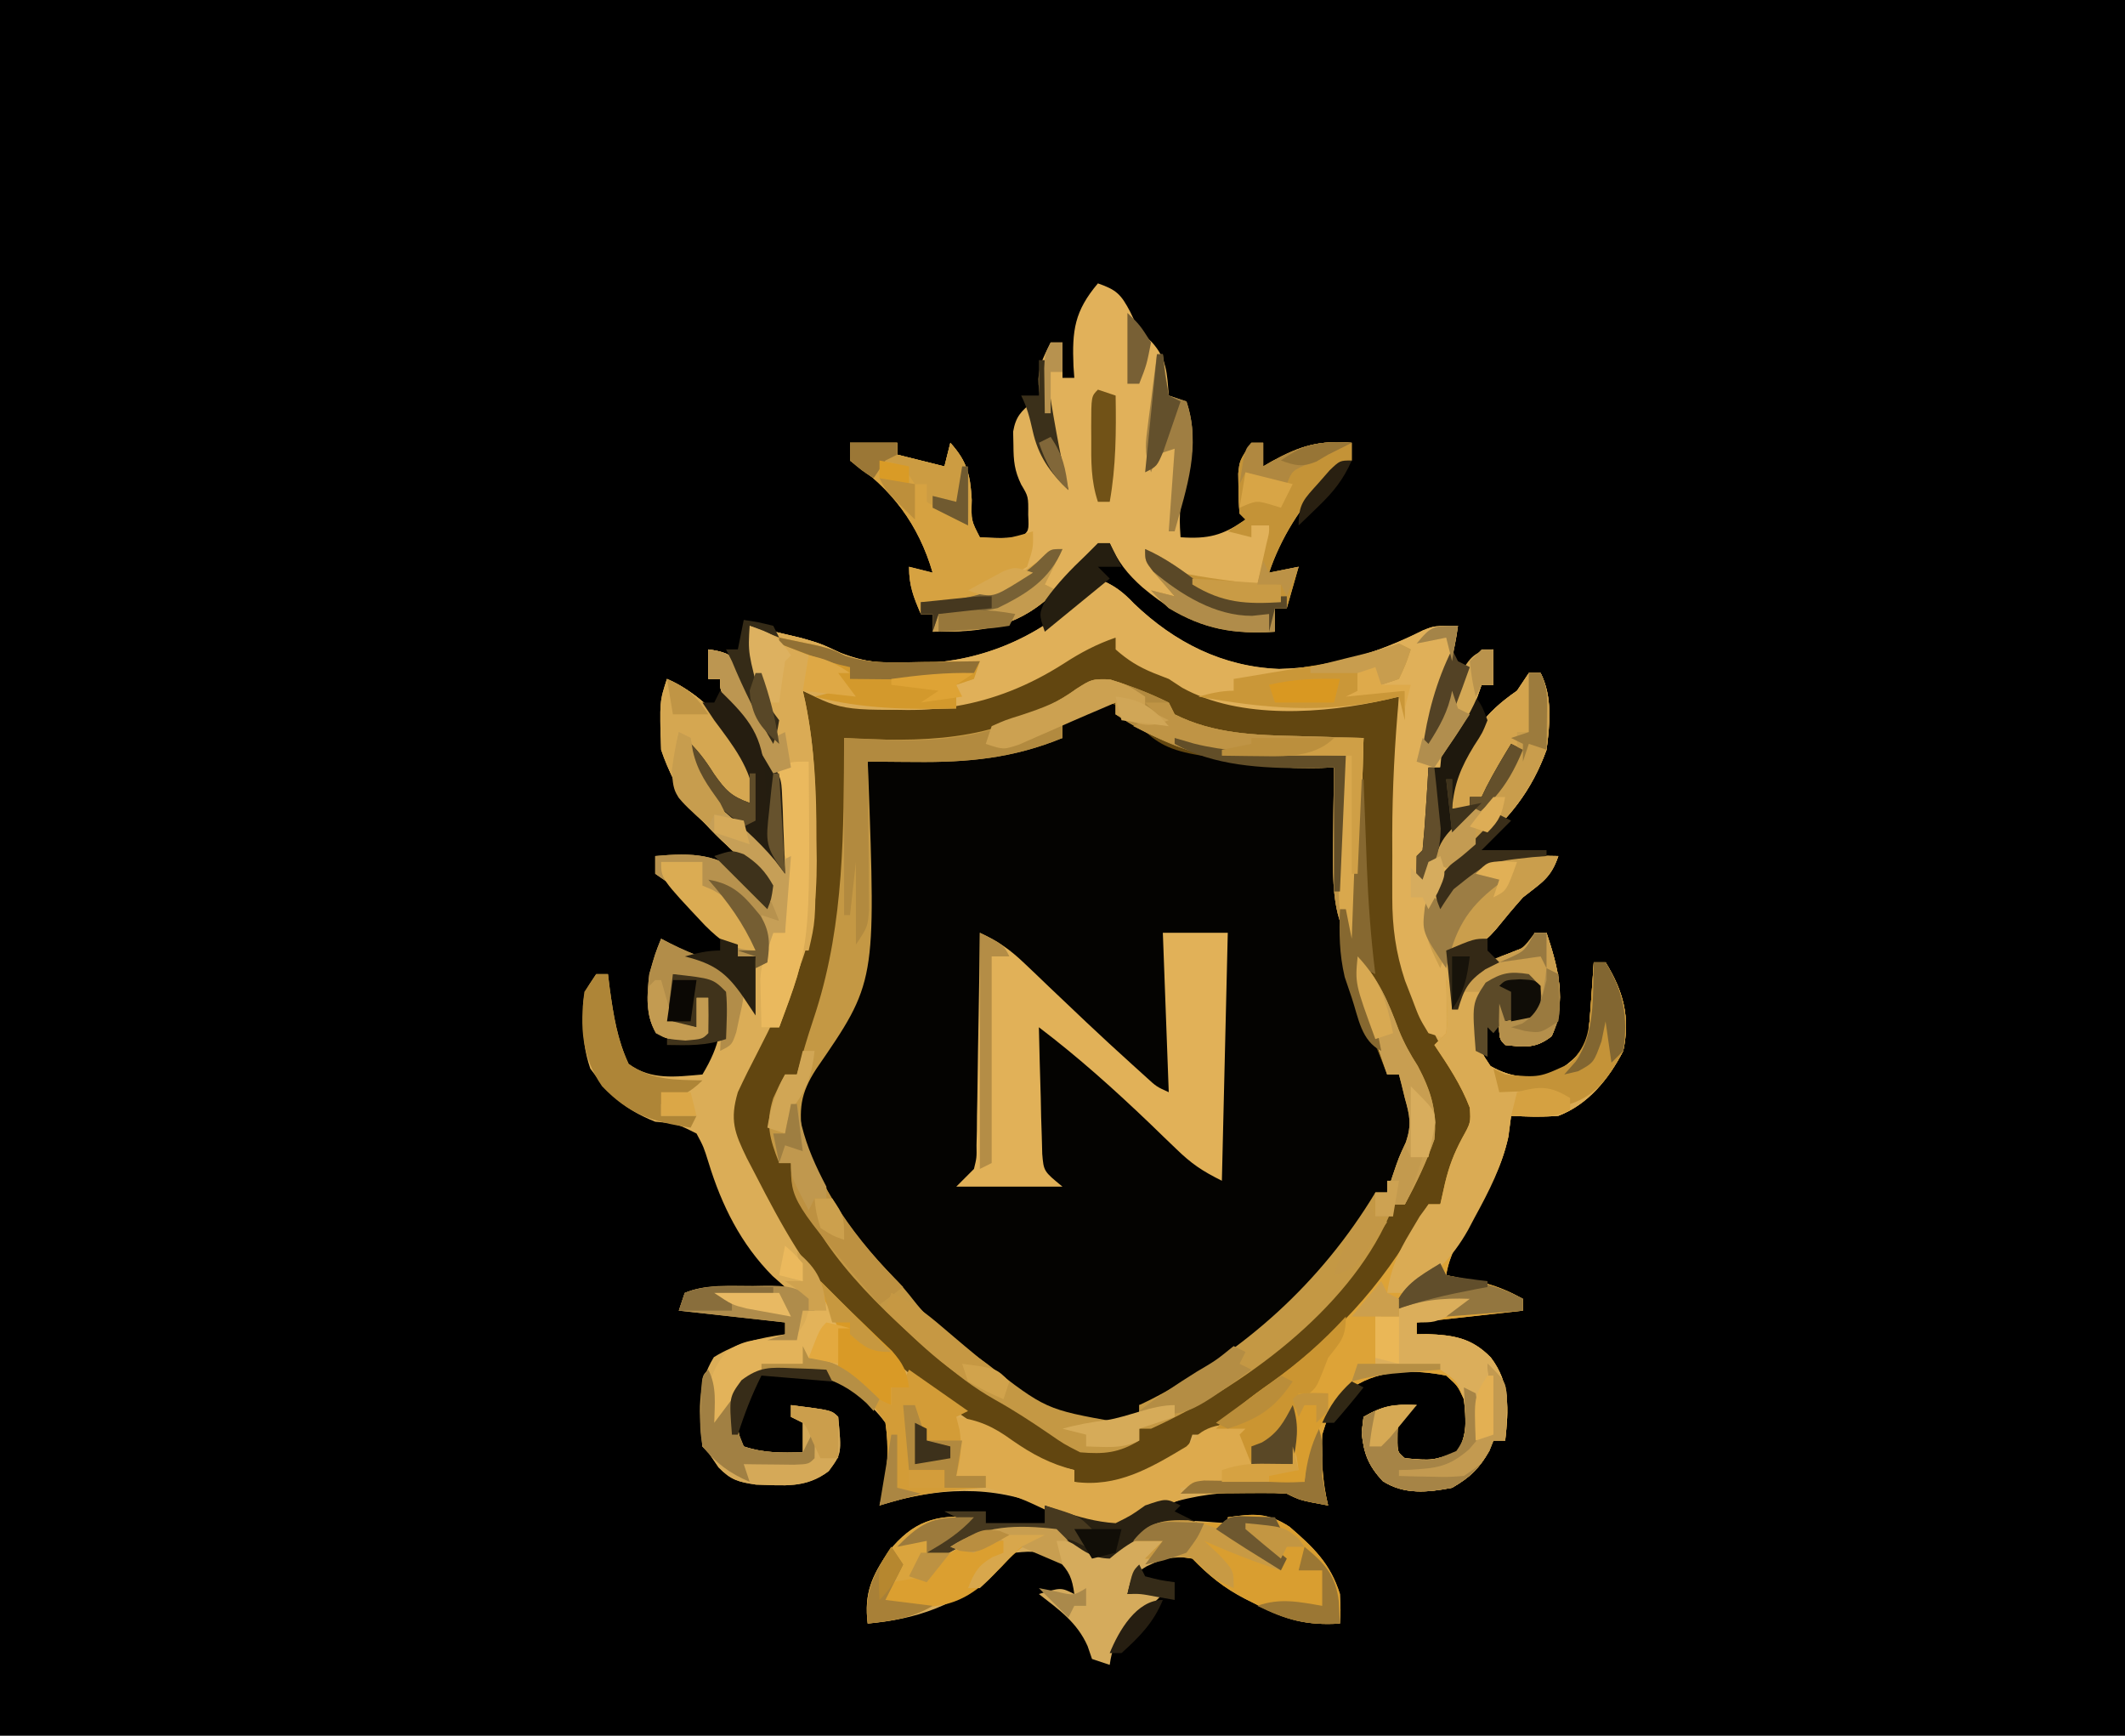 <?xml version="1.0" encoding="UTF-8"?>
<svg version="1.1" xmlns="http://www.w3.org/2000/svg" width="360" height="294">
<path d="M0 0 C118.8 0 237.6 0 360 0 C360 97.02 360 194.04 360 294 C241.2 294 122.4 294 0 294 C0 196.98 0 99.96 0 0 Z " fill="#000000" transform="translate(0,0)"/>
<path d="M0 0 C2.653 1.081 4.135 2.143 6.125 4.25 C13.005 10.831 21.114 14.932 30.688 15.312 C39.311 15.116 47.404 12.642 55.062 8.77 C57 8 57 8 61 8 C60.414 12.568 59.176 16.64 57.621 20.949 C56.855 23.121 56.855 23.121 57 26 C57.433 24.948 57.866 23.896 58.312 22.812 C61.825 14.705 61.825 14.705 65.188 12.688 C65.786 12.461 66.384 12.234 67 12 C67 13.98 67 15.96 67 18 C66.34 18 65.68 18 65 18 C64.629 19.052 64.629 19.052 64.25 20.125 C62.84 23.369 60.974 26.072 59 29 C58.67 29.99 58.34 30.98 58 32 C57.34 32 56.68 32 56 32 C56 32.987 56 33.975 56 34.992 C56 39.328 56 43.664 56 48 C56.33 47.299 56.66 46.597 57 45.875 C58.922 43.113 60.225 42.031 62.938 40.188 C67.356 37.071 68.951 33.952 71 29 C68.88 31.615 66.869 34.196 65 37 C64.34 37 63.68 37 63 37 C63 37.66 63 38.32 63 39 C62.01 39 61.02 39 60 39 C59.109 33.357 61.423 29.869 64.34 25.27 C66.256 22.65 68.34 20.847 71 19 C71.99 17.515 71.99 17.515 73 16 C73.66 16 74.32 16 75 16 C77.021 20.042 76.572 24.616 76 29 C73.47 35.992 69.588 40.902 63.836 45.508 C61.48 47.423 59.682 49.477 58 52 C58 52.99 58 53.98 58 55 C58.387 54.506 58.773 54.013 59.172 53.504 C59.693 52.863 60.213 52.223 60.75 51.562 C61.26 50.924 61.771 50.286 62.297 49.629 C65.497 46.568 69.003 46.882 73.25 46.938 C74.142 46.947 75.034 46.956 75.953 46.965 C76.629 46.976 77.304 46.988 78 47 C76.74 50.781 75.098 51.522 72 54 C70.421 55.765 68.918 57.572 67.43 59.414 C66 61 66 61 63 63 C61.68 63 60.36 63 59 63 C59.99 66.465 59.99 66.465 61 70 C61.309 69.422 61.619 68.845 61.938 68.25 C64.603 65.342 67.408 64.352 71.039 62.93 C73.175 62.164 73.175 62.164 74 60 C74.66 60 75.32 60 76 60 C77.94 65.821 79.518 71.627 76.875 77.5 C74.218 79.625 72.304 79.359 69 79 C68 78 68 78 67.938 74.938 C67.958 73.968 67.979 72.999 68 72 C68.33 72.99 68.66 73.98 69 75 C71.475 74.505 71.475 74.505 74 74 C74.043 72.334 74.041 70.666 74 69 C72.953 67.743 72.953 67.743 70.625 67.75 C68.01 67.767 68.01 67.767 66.363 69.238 C64.215 72.014 64.522 74.437 64.66 77.836 C64.892 80.174 64.892 80.174 66.5 82.562 C69.984 84.566 73.132 84.783 77 84 C79.81 82.206 81.509 80.981 83 78 C83.23 75.796 83.411 73.586 83.562 71.375 C83.646 70.186 83.73 68.998 83.816 67.773 C83.877 66.858 83.938 65.943 84 65 C84.66 65 85.32 65 86 65 C89.044 69.947 90.192 74.311 89 80 C86.528 84.745 83.087 89.062 78 91 C75.279 91.219 72.739 91.139 70 91 C69.835 92.196 69.67 93.392 69.5 94.625 C68.332 100.069 65.698 104.425 62.832 109.125 C61.063 112.041 59.545 114.603 59 118 C59.603 118.121 60.207 118.242 60.828 118.367 C61.627 118.535 62.427 118.702 63.25 118.875 C64.039 119.037 64.828 119.2 65.641 119.367 C67.968 119.992 69.89 120.848 72 122 C72 122.66 72 123.32 72 124 C63.09 124.99 63.09 124.99 54 126 C54 126.66 54 127.32 54 128 C54.58 127.991 55.16 127.982 55.758 127.973 C60.282 128.144 63.318 128.623 66.562 131.938 C69.876 136.319 69.572 140.732 69 146 C68.34 146 67.68 146 67 146 C66.773 146.577 66.546 147.155 66.312 147.75 C64.519 150.824 63.103 152.19 60 154 C55.905 154.795 51.862 155.208 48.242 152.859 C45.804 150.212 45.017 148.179 44.688 144.625 C44.842 143.326 44.842 143.326 45 142 C48.135 140.142 50.375 139.799 54 140 C53.258 140.588 53.258 140.588 52.5 141.188 C50.757 142.948 50.757 142.948 50.75 145.625 C50.743 147.953 50.743 147.953 52 149 C56.641 149.409 56.641 149.409 60.938 147.938 C62.619 144.871 62.361 142.425 62 139 C60.933 136.718 60.933 136.718 59 135 C53.822 133.984 47.904 133.886 43.375 136.875 C39.487 140.275 39.487 140.275 38 145 C37.848 149.173 38.015 152.938 39 157 C34.25 156.125 34.25 156.125 32 155 C21.638 154.129 11.812 155.125 3 161 C-1.338 160.673 -4.578 159.359 -8.438 157.438 C-17.817 153.391 -27.432 153.95 -37 157 C-36.764 156.163 -36.764 156.163 -36.523 155.309 C-35.591 151.197 -35.396 147.177 -36 143 C-38.748 139.31 -41.935 137.094 -46 135 C-49.017 134.53 -49.017 134.53 -52.125 134.625 C-53.159 134.617 -54.193 134.61 -55.258 134.602 C-57.995 134.789 -57.995 134.789 -59.852 136.301 C-61.734 139.087 -61.237 141.748 -61 145 C-60.505 145.99 -60.505 145.99 -60 147 C-56.527 148.158 -53.639 148.069 -50 148 C-50 146.35 -50 144.7 -50 143 C-50.66 142.67 -51.32 142.34 -52 142 C-52 141.34 -52 140.68 -52 140 C-45.125 140.875 -45.125 140.875 -44 142 C-43.415 148.205 -43.415 148.205 -45.617 151.195 C-49.512 154.145 -53.193 153.596 -57.918 153.469 C-60.943 153.009 -62.146 152.697 -64.25 150.562 C-64.828 149.717 -65.405 148.871 -66 148 C-66.33 147.67 -66.66 147.34 -67 147 C-67.589 141.51 -68.026 136.654 -65.062 131.875 C-61.159 129.485 -57.492 128.656 -53 128 C-53 127.34 -53 126.68 -53 126 C-58.94 125.34 -64.88 124.68 -71 124 C-70.505 122.515 -70.505 122.515 -70 121 C-66.577 119.574 -62.901 119.901 -59.25 119.938 C-57.494 119.951 -57.494 119.951 -55.703 119.965 C-54.365 119.982 -54.365 119.982 -53 120 C-53.701 119.381 -54.403 118.763 -55.125 118.125 C-60.473 112.732 -63.729 106.192 -65.938 99 C-66.791 96.263 -66.791 96.263 -68 94 C-71.323 92.336 -71.323 92.336 -75 92 C-80.238 89.905 -82.742 87.468 -86 83 C-86.976 80.073 -87.165 78.053 -87.188 75 C-87.202 74.134 -87.216 73.267 -87.23 72.375 C-87 70 -87 70 -85 67 C-84.34 67 -83.68 67 -83 67 C-82.902 67.808 -82.804 68.616 -82.703 69.449 C-82.066 74 -81.433 78.061 -79.5 82.25 C-75.587 84.989 -71.626 84.397 -67 84 C-64.006 79.011 -63.432 75.676 -64 70 C-66.918 68.055 -68.625 67.547 -72 67 C-72 69.64 -72 72.28 -72 75 C-70.68 75.33 -69.36 75.66 -68 76 C-68 74.35 -68 72.7 -68 71 C-67.34 71 -66.68 71 -66 71 C-65.957 73 -65.959 75 -66 77 C-67 78 -67 78 -69.875 78.25 C-73 78 -73 78 -74.875 77 C-76.676 73.798 -76.407 70.542 -76 67 C-75 63.5 -75 63.5 -74 61 C-73.484 61.268 -72.969 61.536 -72.438 61.812 C-69.863 63.114 -69.863 63.114 -66.5 64.312 C-62.82 66.087 -61.258 67.658 -59 71 C-58.67 68.69 -58.34 66.38 -58 64 C-58.99 64 -59.98 64 -61 64 C-61 63.34 -61 62.68 -61 62 C-61.575 61.764 -62.15 61.528 -62.742 61.285 C-65.495 59.718 -67.086 57.853 -69.125 55.438 C-71.695 52.253 -71.695 52.253 -75 50 C-75 49.01 -75 48.02 -75 47 C-68.66 46.426 -64.441 46.558 -59.375 50.613 C-58 52 -58 52 -56 55 C-56.552 50.031 -60.275 47.609 -63.746 44.371 C-69.473 38.866 -73.862 33.332 -74.125 25.062 C-74.094 22.23 -73.904 19.711 -73 17 C-67.325 19.545 -63.356 23.857 -60.062 29.062 C-58.914 32.239 -58.761 34.649 -59 38 C-62.084 37.67 -62.978 37.023 -65.125 34.688 C-66.657 32.491 -67.916 30.439 -69 28 C-67.925 34.985 -62.979 39.14 -57.805 43.387 C-56 45 -56 45 -54 48 C-54.03 36.665 -55.549 29.896 -62.695 20.855 C-64 19 -64 19 -64 17 C-64.66 17 -65.32 17 -66 17 C-66 15.35 -66 13.7 -66 12 C-63.49 12.346 -62.248 12.752 -60.438 14.562 C-58.794 17.349 -57.717 20.15 -56.648 23.195 C-56.017 25.065 -56.017 25.065 -55 27 C-55.662 22.899 -56.95 19.165 -58.379 15.281 C-59.063 12.767 -59.105 10.594 -59 8 C-57.144 8.43 -55.29 8.869 -53.438 9.312 C-51.889 9.678 -51.889 9.678 -50.309 10.051 C-47 11 -47 11 -43.59 12.582 C-39.652 14.137 -36.292 14.462 -32.125 14.375 C-31.421 14.365 -30.717 14.355 -29.992 14.344 C-19.356 14.028 -9.484 9.691 -1.875 2.125 C-1.256 1.424 -0.637 0.723 0 0 Z " fill="#DBAD57" transform="translate(186,98)"/>
<path d="M0 0 C1.358 1.308 2.689 2.645 4 4 C14.263 9.733 25.526 10.234 37 11 C37.067 12.383 37.067 12.383 37.136 13.795 C37.31 17.256 37.496 20.717 37.69 24.177 C37.771 25.668 37.847 27.158 37.919 28.649 C38.494 40.611 38.494 40.611 42 52 C42.385 52.917 42.771 53.833 43.168 54.777 C43.504 55.49 43.841 56.203 44.188 56.938 C46 60.787 46 60.787 46 63 C46.66 63 47.32 63 48 63 C50.381 65.91 51.009 67.526 50.938 71.312 C49.849 75.594 48.144 79.16 46 83 C45.34 83 44.68 83 44 83 C43.751 83.718 43.502 84.436 43.246 85.176 C36.892 99.577 21.4 110.506 8 118 C5.59 118.746 5.59 118.746 4 119 C4 119.66 4 120.32 4 121 C1.369 122.789 0.018 123.001 -3.207 122.801 C-7.379 121.92 -10.555 120.355 -14.125 118.125 C-14.772 117.726 -15.42 117.326 -16.087 116.915 C-30.412 107.838 -42.429 96.068 -50.688 81.188 C-51.027 80.59 -51.366 79.992 -51.716 79.376 C-53.984 75.014 -55.04 70.835 -54 66 C-52.917 63.885 -51.666 61.993 -50.318 60.037 C-48.134 56.661 -46.931 53.074 -45.75 49.25 C-45.493 48.419 -45.237 47.588 -44.972 46.731 C-41.677 34.799 -41.981 22.293 -42 10 C-41.269 9.95 -40.538 9.9 -39.784 9.848 C-36.46 9.616 -33.136 9.37 -29.812 9.125 C-28.662 9.046 -27.512 8.968 -26.326 8.887 C-25.214 8.803 -24.103 8.719 -22.957 8.633 C-21.936 8.559 -20.915 8.486 -19.863 8.411 C-16.961 7.994 -14.694 7.117 -12 6 C-11.01 6 -10.02 6 -9 6 C-9 5.01 -9 4.02 -9 3 C-5.667 0.5 -4.267 0 0 0 Z " fill="#040301" transform="translate(189,119)"/>
<path d="M0 0 C1.32 0 2.64 0 4 0 C5.667 1.667 7.333 3.333 9 5 C12.455 6.731 12.455 6.731 16 8 C16.763 8.371 17.526 8.742 18.312 9.125 C28.929 12.582 41.103 11.171 52 10 C51.979 11.144 51.958 12.287 51.937 13.466 C51.863 17.769 51.818 22.072 51.78 26.376 C51.76 28.227 51.733 30.078 51.698 31.929 C51.439 46.052 52.493 57.588 59.625 70.125 C60.215 71.179 60.806 72.234 61.414 73.32 C62.554 75.247 63.758 77.137 65 79 C64.619 83.064 63.035 86.585 61.438 90.312 C60.982 91.381 60.527 92.45 60.059 93.551 C59.535 94.763 59.535 94.763 59 96 C58.34 96 57.68 96 57 96 C56.727 96.733 56.453 97.467 56.172 98.223 C49.484 114.074 33.59 126.712 19 135 C18.34 135 17.68 135 17 135 C16.67 135.99 16.34 136.98 16 138 C11.248 141.148 5.636 144.771 -0.25 143.875 C-1.157 143.586 -2.065 143.298 -3 143 C-3 142.34 -3 141.68 -3 141 C-3.998 140.76 -4.995 140.52 -6.023 140.273 C-10.32 139.037 -13.864 137.006 -17.625 134.625 C-18.318 134.188 -19.011 133.751 -19.725 133.301 C-26.907 128.626 -32.991 123.074 -39 117 C-39.821 116.201 -40.642 115.402 -41.488 114.578 C-48.23 107.638 -52.612 99.537 -57 91 C-57.491 90.059 -57.982 89.118 -58.488 88.148 C-60.571 83.868 -61.394 81.709 -60 77 C-58.951 74.744 -57.84 72.517 -56.688 70.312 C-51.891 60.97 -47.878 52.455 -47.867 41.773 C-47.866 40.576 -47.865 39.378 -47.863 38.145 C-47.867 36.901 -47.871 35.657 -47.875 34.375 C-47.871 33.154 -47.867 31.934 -47.863 30.676 C-47.871 23.394 -48.184 16.237 -49 9 C-48.223 9.154 -47.445 9.308 -46.645 9.466 C-29.716 12.73 -16.64 11.124 -2 2 C-1.34 1.34 -0.68 0.68 0 0 Z M-5 14 C-5 14.99 -5 15.98 -5 17 C-5.784 17.124 -6.567 17.247 -7.375 17.375 C-9.267 17.701 -11.159 18.037 -13.027 18.477 C-21.27 20.365 -29.581 20.629 -38 21 C-37.999 21.743 -37.998 22.487 -37.997 23.253 C-38.086 48.385 -38.086 48.385 -41.75 60.25 C-41.99 61.027 -42.23 61.804 -42.477 62.604 C-43.799 66.486 -45.375 69.668 -47.703 73.047 C-50.483 77.326 -50.675 79.93 -50 85 C-48.962 87.688 -47.967 89.907 -46.562 92.375 C-46.027 93.347 -46.027 93.347 -45.481 94.338 C-42.632 99.316 -39.283 103.542 -35.273 107.656 C-33.454 109.532 -31.827 111.417 -30.176 113.434 C-27.09 117.06 -23.682 119.814 -19.812 122.562 C-19.158 123.031 -18.504 123.5 -17.83 123.983 C-8.263 131.539 -8.263 131.539 3.062 133.938 C5.895 133.117 5.895 133.117 8 132 C8 131.34 8 130.68 8 130 C9.276 129.646 9.276 129.646 10.578 129.285 C14.413 127.845 17.479 125.844 20.75 123.438 C21.361 122.993 21.971 122.548 22.6 122.09 C32.57 114.723 43.729 106.044 48 94 C48.66 94 49.32 94 50 94 C50.871 92.279 51.721 90.548 52.562 88.812 C53.038 87.85 53.514 86.887 54.004 85.895 C55.39 81.866 54.674 79.466 52.938 75.688 C52.473 74.852 52.473 74.852 52 74 C51.34 74 50.68 74 50 74 C48.803 71.053 47.638 68.095 46.5 65.125 C46.263 64.509 46.026 63.893 45.781 63.258 C43.813 57.57 42.706 52.335 42.367 46.316 C42.326 45.616 42.284 44.916 42.241 44.194 C42.112 41.984 41.993 39.773 41.875 37.562 C41.788 36.053 41.701 34.543 41.613 33.033 C41.401 29.356 41.198 25.678 41 22 C39.707 21.914 38.414 21.827 37.082 21.738 C12.707 19.865 12.707 19.865 5.906 12.836 C2.135 9.204 -1.356 11.267 -5 14 Z " fill="#624610" transform="translate(185,108)"/>
<path d="M0 0 C2.653 1.081 4.135 2.143 6.125 4.25 C13.005 10.831 21.114 14.932 30.688 15.312 C39.311 15.116 47.404 12.642 55.062 8.77 C57 8 57 8 61 8 C60.414 12.568 59.176 16.64 57.621 20.949 C56.855 23.121 56.855 23.121 57 26 C57.433 24.948 57.866 23.896 58.312 22.812 C61.825 14.705 61.825 14.705 65.188 12.688 C65.786 12.461 66.384 12.234 67 12 C67 13.98 67 15.96 67 18 C66.34 18 65.68 18 65 18 C64.629 19.052 64.629 19.052 64.25 20.125 C62.84 23.369 60.974 26.072 59 29 C58.67 29.99 58.34 30.98 58 32 C57.34 32 56.68 32 56 32 C56 32.987 56 33.975 56 34.992 C56 39.328 56 43.664 56 48 C56.33 47.299 56.66 46.597 57 45.875 C58.922 43.113 60.225 42.031 62.938 40.188 C67.356 37.071 68.951 33.952 71 29 C68.88 31.615 66.869 34.196 65 37 C64.34 37 63.68 37 63 37 C63 37.66 63 38.32 63 39 C62.01 39 61.02 39 60 39 C59.109 33.357 61.423 29.869 64.34 25.27 C66.256 22.65 68.34 20.847 71 19 C71.99 17.515 71.99 17.515 73 16 C73.66 16 74.32 16 75 16 C77.021 20.042 76.572 24.616 76 29 C73.47 35.992 69.588 40.902 63.836 45.508 C61.48 47.423 59.682 49.477 58 52 C58 52.99 58 53.98 58 55 C58.387 54.506 58.773 54.013 59.172 53.504 C59.693 52.863 60.213 52.223 60.75 51.562 C61.26 50.924 61.771 50.286 62.297 49.629 C65.497 46.568 69.003 46.882 73.25 46.938 C74.142 46.947 75.034 46.956 75.953 46.965 C76.629 46.976 77.304 46.988 78 47 C76.74 50.781 75.098 51.522 72 54 C70.421 55.765 68.918 57.572 67.43 59.414 C66 61 66 61 63 63 C61.68 63 60.36 63 59 63 C59 67.62 59 72.24 59 77 C59.66 77.33 60.32 77.66 61 78 C58.672 77.859 58.672 77.859 56 77 C54.453 74.453 54.453 74.453 53.25 71.25 C52.843 70.203 52.435 69.157 52.016 68.078 C50.446 63.322 49.873 59.069 49.867 54.062 C49.866 52.919 49.865 51.776 49.863 50.598 C49.867 49.41 49.871 48.223 49.875 47 C49.871 45.844 49.867 44.687 49.863 43.496 C49.872 35.621 50.285 27.842 51 20 C50.346 20.154 49.692 20.307 49.018 20.466 C38.401 22.9 24.094 23.939 14.277 18.488 C13.526 17.997 12.774 17.506 12 17 C11.154 16.67 10.309 16.34 9.438 16 C6.902 14.96 5.046 13.818 3 12 C3 11.34 3 10.68 3 10 C-0.209 11.103 -2.922 12.537 -5.75 14.375 C-17.67 21.991 -29.783 23.787 -43.75 21.062 C-46.055 20.547 -47.888 20.056 -50 19 C-49.859 19.63 -49.719 20.26 -49.573 20.91 C-47.982 28.69 -47.666 36.199 -47.688 44.125 C-47.671 45.335 -47.655 46.546 -47.639 47.793 C-47.635 54.817 -48.303 60.516 -51 67 C-51.313 67.94 -51.626 68.879 -51.949 69.848 C-52.633 71.898 -53.316 73.949 -54 76 C-54.99 76 -55.98 76 -57 76 C-57 69.73 -57 63.46 -57 57 C-55.515 57.495 -55.515 57.495 -54 58 C-55.943 52.784 -57.813 49.806 -62 46 C-67.491 40.891 -71.583 36.251 -74 29 C-74.261 20.783 -74.261 20.783 -73 17 C-67.325 19.545 -63.356 23.857 -60.062 29.062 C-58.914 32.239 -58.761 34.649 -59 38 C-62.084 37.67 -62.978 37.023 -65.125 34.688 C-66.657 32.491 -67.916 30.439 -69 28 C-67.925 34.985 -62.979 39.14 -57.805 43.387 C-56 45 -56 45 -54 48 C-54.03 36.665 -55.549 29.896 -62.695 20.855 C-64 19 -64 19 -64 17 C-64.66 17 -65.32 17 -66 17 C-66 15.35 -66 13.7 -66 12 C-63.49 12.346 -62.248 12.752 -60.438 14.562 C-58.794 17.349 -57.717 20.15 -56.648 23.195 C-56.017 25.065 -56.017 25.065 -55 27 C-55.662 22.899 -56.95 19.165 -58.379 15.281 C-59.063 12.767 -59.105 10.594 -59 8 C-57.144 8.43 -55.29 8.869 -53.438 9.312 C-51.889 9.678 -51.889 9.678 -50.309 10.051 C-47 11 -47 11 -43.59 12.582 C-39.652 14.137 -36.292 14.462 -32.125 14.375 C-31.421 14.365 -30.717 14.355 -29.992 14.344 C-19.356 14.028 -9.484 9.691 -1.875 2.125 C-1.256 1.424 -0.637 0.723 0 0 Z " fill="#E0B059" transform="translate(186,98)"/>
<path d="M0 0 C3.148 1.085 3.924 1.854 5.5 4.875 C5.995 5.906 6.49 6.938 7 8 C7.701 8.639 8.402 9.279 9.125 9.938 C11.702 12.773 11.712 15.262 12 19 C12.99 19.33 13.98 19.66 15 20 C17.025 26.075 15.74 31.02 14 37 C13.832 40.292 13.832 40.292 14 43 C18.675 43.326 21.167 42.706 25 40 C24.67 39.67 24.34 39.34 24 39 C23.832 37.039 23.832 37.039 23.812 34.625 C23.798 33.834 23.784 33.042 23.77 32.227 C24 30 24 30 26 27 C26.66 27 27.32 27 28 27 C28 28.32 28 29.64 28 31 C28.496 30.711 28.993 30.422 29.504 30.125 C34.31 27.498 37.534 26.544 43 27 C43 27.99 43 28.98 43 30 C41.6 31.093 40.2 32.185 38.797 33.273 C34.454 37.446 30.9 43.301 29 49 C30.65 48.67 32.3 48.34 34 48 C33.34 50.31 32.68 52.62 32 55 C31.34 55 30.68 55 30 55 C30 56.32 30 57.64 30 59 C20.768 59.586 14.667 57.463 7.562 51.5 C4.969 49.195 3.39 47.186 2 44 C1.527 44.424 1.054 44.848 0.566 45.285 C-0.836 46.529 -2.25 47.76 -3.672 48.98 C-5.172 50.281 -6.644 51.616 -8.078 52.988 C-14.275 58.531 -19.829 59.088 -28 59 C-28 58.01 -28 57.02 -28 56 C-28.66 56 -29.32 56 -30 56 C-31.257 53.094 -32 51.204 -32 48 C-30.68 48.33 -29.36 48.66 -28 49 C-30.355 40.906 -34.939 34.708 -42 30 C-42 29.01 -42 28.02 -42 27 C-39.36 27 -36.72 27 -34 27 C-34 27.66 -34 28.32 -34 29 C-33.422 29.144 -32.845 29.289 -32.25 29.438 C-29.125 30.219 -29.125 30.219 -26 31 C-25.67 29.68 -25.34 28.36 -25 27 C-22.154 30.204 -21.59 32.443 -21.375 36.688 C-21.471 40.156 -21.471 40.156 -20 43 C-16.5 43.167 -16.5 43.167 -13 43 C-11.683 41.903 -11.683 41.903 -11.812 39.188 C-11.776 36.114 -11.776 36.114 -12.992 34.086 C-14.141 31.709 -14.299 30.065 -14.312 27.438 C-14.329 26.673 -14.346 25.909 -14.363 25.121 C-13.918 22.521 -13 21.652 -11 20 C-10.836 20.888 -10.836 20.888 -10.668 21.793 C-10.509 22.583 -10.351 23.373 -10.188 24.188 C-9.961 25.353 -9.961 25.353 -9.73 26.543 C-8.893 29.36 -7.593 31.543 -6 34 C-6.217 33.25 -6.433 32.5 -6.656 31.727 C-10.958 15.915 -10.958 15.915 -8 10 C-7.34 10 -6.68 10 -6 10 C-6 11.98 -6 13.96 -6 16 C-5.34 16 -4.68 16 -4 16 C-4.046 15.348 -4.093 14.695 -4.141 14.023 C-4.393 7.92 -3.961 4.703 0 0 Z " fill="#E1B15A" transform="translate(186,48)"/>
<path d="M0 0 C0.66 0 1.32 0 2 0 C3.94 5.821 5.518 11.627 2.875 17.5 C0.218 19.625 -1.696 19.359 -5 19 C-6 18 -6 18 -6.062 14.938 C-6.042 13.968 -6.021 12.999 -6 12 C-5.505 13.485 -5.505 13.485 -5 15 C-3.35 14.67 -1.7 14.34 0 14 C0.043 12.334 0.041 10.666 0 9 C-1.047 7.743 -1.047 7.743 -3.375 7.75 C-5.99 7.767 -5.99 7.767 -7.637 9.238 C-9.785 12.014 -9.478 14.437 -9.34 17.836 C-9.108 20.174 -9.108 20.174 -7.5 22.562 C-4.016 24.566 -0.868 24.783 3 24 C5.81 22.206 7.509 20.981 9 18 C9.23 15.796 9.411 13.586 9.562 11.375 C9.688 9.592 9.688 9.592 9.816 7.773 C9.877 6.858 9.938 5.943 10 5 C10.66 5 11.32 5 12 5 C15.044 9.947 16.192 14.311 15 20 C12.528 24.745 9.087 29.062 4 31 C1.279 31.219 -1.261 31.139 -4 31 C-4.165 32.196 -4.33 33.392 -4.5 34.625 C-5.668 40.069 -8.302 44.425 -11.168 49.125 C-12.937 52.041 -14.455 54.603 -15 58 C-14.095 58.182 -14.095 58.182 -13.172 58.367 C-12.373 58.535 -11.573 58.702 -10.75 58.875 C-9.961 59.037 -9.172 59.2 -8.359 59.367 C-6.032 59.992 -4.11 60.848 -2 62 C-2 62.66 -2 63.32 -2 64 C-10.91 64.99 -10.91 64.99 -20 66 C-20 66.66 -20 67.32 -20 68 C-19.42 67.991 -18.84 67.982 -18.242 67.973 C-13.718 68.144 -10.682 68.623 -7.438 71.938 C-4.124 76.319 -4.428 80.732 -5 86 C-5.66 86 -6.32 86 -7 86 C-7.227 86.578 -7.454 87.155 -7.688 87.75 C-9.481 90.824 -10.897 92.19 -14 94 C-18.095 94.795 -22.138 95.208 -25.758 92.859 C-28.196 90.212 -28.983 88.179 -29.312 84.625 C-29.209 83.759 -29.106 82.892 -29 82 C-25.865 80.142 -23.625 79.799 -20 80 C-20.495 80.392 -20.99 80.784 -21.5 81.188 C-23.243 82.948 -23.243 82.948 -23.25 85.625 C-23.257 87.953 -23.257 87.953 -22 89 C-17.359 89.409 -17.359 89.409 -13.062 87.938 C-11.381 84.871 -11.639 82.425 -12 79 C-13.067 76.718 -13.067 76.718 -15 75 C-20.178 73.984 -26.096 73.886 -30.625 76.875 C-34.513 80.275 -34.513 80.275 -36 85 C-36.152 89.173 -35.985 92.938 -35 97 C-39.75 96.125 -39.75 96.125 -42 95 C-43.375 94.917 -44.755 94.893 -46.133 94.902 C-46.938 94.906 -47.744 94.909 -48.574 94.912 C-49.416 94.92 -50.258 94.929 -51.125 94.938 C-52.399 94.944 -52.399 94.944 -53.699 94.951 C-55.8 94.963 -57.9 94.981 -60 95 C-57.411 92.411 -55.973 92.626 -52.375 92.375 C-50.871 92.263 -50.871 92.263 -49.336 92.148 C-48.18 92.075 -48.18 92.075 -47 92 C-47 91.67 -47 91.34 -47 91 C-44.69 91 -42.38 91 -40 91 C-41.184 89.584 -41.184 89.584 -44.562 89.938 C-45.697 89.958 -46.831 89.979 -48 90 C-48.66 88.35 -49.32 86.7 -50 85 C-49.505 84.505 -49.505 84.505 -49 84 C-50.65 84 -52.3 84 -54 84 C-51.229 81.075 -48.397 78.814 -45.062 76.562 C-34.338 68.82 -25.885 59.962 -19.488 48.387 C-18.997 47.599 -18.506 46.811 -18 46 C-17.34 46 -16.68 46 -16 46 C-15.732 44.804 -15.464 43.608 -15.188 42.375 C-14.485 39.49 -13.728 37.486 -12.312 34.812 C-10.833 32.159 -10.833 32.159 -11 29.625 C-12.475 25.754 -14.695 22.427 -17 19 C-16.34 18.34 -15.68 17.68 -15 17 C-14.757 14.789 -14.757 14.789 -14.875 12.375 C-14.893 11.558 -14.911 10.74 -14.93 9.898 C-14.953 9.272 -14.976 8.645 -15 8 C-14.34 8.66 -13.68 9.32 -13 10 C-12.691 9.422 -12.381 8.845 -12.062 8.25 C-9.397 5.342 -6.592 4.352 -2.961 2.93 C-0.825 2.164 -0.825 2.164 0 0 Z " fill="#DDA337" transform="translate(260,158)"/>
<path d="M0 0 C3.545 1.085 6.73 2.304 10.062 3.938 C10.557 4.928 10.557 4.928 11.062 5.938 C17.714 9.288 24.831 9.463 32.125 9.625 C35.734 9.728 39.344 9.831 43.062 9.938 C42.733 21.817 42.403 33.697 42.062 45.938 C38.047 41.922 37.942 35.989 37.867 30.562 C37.88 28.687 37.904 26.812 37.938 24.938 C37.947 23.972 37.956 23.006 37.965 22.012 C37.988 19.653 38.021 17.296 38.062 14.938 C37.342 14.958 36.621 14.979 35.878 15.001 C23.088 15.309 11.832 13.117 1.062 5.938 C1.062 5.277 1.062 4.617 1.062 3.938 C-1.907 4.928 -4.878 5.918 -7.938 6.938 C-7.938 7.928 -7.938 8.918 -7.938 9.938 C-16.308 13.375 -23.968 14.101 -32.938 14 C-33.712 13.995 -34.487 13.991 -35.285 13.986 C-37.169 13.975 -39.053 13.957 -40.938 13.938 C-40.89 15.053 -40.89 15.053 -40.842 16.19 C-39.559 51.341 -39.559 51.341 -49.645 65.984 C-52.421 70.263 -52.612 72.87 -51.938 77.938 C-50.899 80.625 -49.904 82.845 -48.5 85.312 C-48.144 85.96 -47.788 86.607 -47.421 87.273 C-44.55 92.293 -41.157 96.545 -37.113 100.691 C-34.938 102.938 -34.938 102.938 -32.613 105.871 C-29.767 109.324 -26.44 111.848 -22.812 114.438 C-22.152 114.911 -21.492 115.384 -20.812 115.872 C-10.747 123.661 -10.747 123.661 1.25 125.812 C2.508 125.524 3.766 125.235 5.062 124.938 C5.062 124.278 5.062 123.618 5.062 122.938 C6.01 122.479 6.01 122.479 6.977 122.012 C22.868 113.883 35.827 102.233 45.062 86.938 C45.722 86.938 46.383 86.938 47.062 86.938 C47.351 86.051 47.64 85.164 47.938 84.25 C49.062 80.938 49.062 80.938 50.25 78.375 C51.232 75.43 50.896 73.894 50.062 70.938 C49.877 70.174 49.691 69.411 49.5 68.625 C49.356 68.068 49.211 67.511 49.062 66.938 C48.403 66.938 47.742 66.938 47.062 66.938 C46.22 64.545 45.388 62.149 44.562 59.75 C44.205 58.74 44.205 58.74 43.84 57.709 C42.575 54.005 41.758 50.858 42.062 46.938 C45.635 50.765 47.251 54.641 49.051 59.457 C49.953 61.669 50.96 63.502 52.25 65.5 C54.493 69.755 55.547 73.12 55.062 77.938 C53.709 81.784 51.999 85.353 50.062 88.938 C49.403 88.938 48.742 88.938 48.062 88.938 C47.816 89.654 47.57 90.371 47.316 91.109 C40.316 106.899 22.482 119.939 7.062 126.938 C6.402 126.938 5.742 126.938 5.062 126.938 C5.062 127.597 5.062 128.257 5.062 128.938 C1.622 131.055 -0.934 131.271 -4.938 130.938 C-7.684 129.547 -7.684 129.547 -10.375 127.688 C-13.34 125.668 -16.247 123.766 -19.387 122.023 C-23.024 119.972 -26.152 117.531 -29.312 114.812 C-29.874 114.33 -30.436 113.848 -31.014 113.351 C-39.92 105.575 -51.805 94.197 -53.938 81.938 C-54.597 81.938 -55.258 81.938 -55.938 81.938 C-57.568 77.812 -58.287 75.211 -56.938 70.938 C-55.875 68.625 -55.875 68.625 -54.938 66.938 C-54.278 66.938 -53.617 66.938 -52.938 66.938 C-52.66 65.948 -52.383 64.957 -52.098 63.938 C-51.356 61.323 -50.547 58.769 -49.684 56.188 C-44.882 41.039 -45.015 25.682 -44.938 9.938 C-44.38 9.969 -43.822 10 -43.248 10.033 C-29.025 10.725 -17.785 9.989 -5.711 1.73 C-2.938 -0.062 -2.938 -0.062 0 0 Z " fill="#C49844" transform="translate(187.938,115.062)"/>
<path d="M0 0 C3.002 1.354 5.164 2.887 7.539 5.16 C8.527 6.098 8.527 6.098 9.535 7.054 C10.569 8.048 10.569 8.048 11.625 9.062 C13.057 10.421 14.489 11.779 15.922 13.137 C16.617 13.797 17.313 14.458 18.029 15.138 C20.617 17.583 23.236 19.987 25.875 22.375 C26.636 23.063 27.396 23.752 28.18 24.461 C29.929 26.063 29.929 26.063 32 27 C31.67 18.09 31.34 9.18 31 0 C34.63 0 38.26 0 42 0 C41.67 13.86 41.34 27.72 41 42 C37.599 40.3 35.873 39.138 33.242 36.586 C32.538 35.91 31.834 35.235 31.109 34.539 C30.372 33.825 29.635 33.111 28.875 32.375 C22.803 26.567 16.697 21.081 10 16 C10.081 19.938 10.194 23.875 10.312 27.812 C10.335 28.932 10.358 30.052 10.381 31.205 C10.416 32.278 10.452 33.351 10.488 34.457 C10.514 35.447 10.541 36.437 10.568 37.456 C10.814 40.393 10.814 40.393 14 43 C8.06 43 2.12 43 -4 43 C-3.01 42.01 -2.02 41.02 -1 40 C-0.533 38.093 -0.533 38.093 -0.568 35.988 C-0.538 34.787 -0.538 34.787 -0.508 33.561 C-0.501 32.702 -0.495 31.843 -0.488 30.957 C-0.461 29.632 -0.461 29.632 -0.434 28.279 C-0.38 25.457 -0.346 22.635 -0.312 19.812 C-0.279 17.899 -0.245 15.986 -0.209 14.072 C-0.124 9.382 -0.057 4.691 0 0 Z " fill="#E1B158" transform="translate(166,158)"/>
<path d="M0 0 C-2 2 -4 4 -6 6 C-4.928 5.34 -3.855 4.68 -2.75 4 C2.675 1.297 8.058 1.121 14 2 C16.301 3.105 17.966 4.424 20 6 C23.052 6 24.093 4.921 26.438 2.938 C31.163 -0.463 37.475 0.705 43 1 C43 0.67 43 0.34 43 0 C47.343 -0.632 49.723 -0.832 53.465 1.605 C57.494 5.086 60.387 7.824 62 13 C62.125 15.812 62.125 15.812 62 18 C56.45 18.37 52.64 17.33 47.812 14.75 C47.21 14.45 46.607 14.149 45.986 13.84 C42.383 11.981 39.794 9.901 37 7 C33.747 6.416 32.24 6.886 29.25 8.312 C26.727 9.872 26.727 9.872 26 13 C29.465 12.505 29.465 12.505 33 12 C28 17 28 17 25.75 19.062 C23.915 21.094 23.382 22.324 23 25 C22.01 24.67 21.02 24.34 20 24 C19.753 23.278 19.505 22.556 19.25 21.812 C17.461 17.788 14.423 15.663 11 13 C14.75 11.875 14.75 11.875 17 13 C16.632 10.332 16.18 9.18 14.25 7.25 C11.52 5.733 10.089 5.665 7 6 C5.038 7.366 5.038 7.366 3.312 9.25 C-2.75 14.901 -9.833 17.29 -18 18 C-18.64 12.884 -17.29 9.949 -14.484 5.836 C-10.3 0.661 -6.506 -0.52 0 0 Z " fill="#D5AB5C" transform="translate(165,257)"/>
<path d="M0 0 C0.66 0 1.32 0 2 0 C3.94 5.821 5.518 11.627 2.875 17.5 C0.218 19.625 -1.696 19.359 -5 19 C-6 18 -6 18 -6.062 14.938 C-6.042 13.968 -6.021 12.999 -6 12 C-5.67 12.99 -5.34 13.98 -5 15 C-3.35 14.67 -1.7 14.34 0 14 C0.043 12.334 0.041 10.666 0 9 C-1.047 7.743 -1.047 7.743 -3.375 7.75 C-5.99 7.767 -5.99 7.767 -7.637 9.238 C-9.785 12.014 -9.478 14.437 -9.34 17.836 C-9.108 20.174 -9.108 20.174 -7.5 22.562 C-4.016 24.566 -0.868 24.783 3 24 C5.81 22.206 7.509 20.981 9 18 C9.23 15.796 9.411 13.586 9.562 11.375 C9.646 10.186 9.73 8.998 9.816 7.773 C9.907 6.401 9.907 6.401 10 5 C10.66 5 11.32 5 12 5 C15.044 9.947 16.192 14.311 15 20 C12.528 24.745 9.087 29.062 4 31 C1.279 31.219 -1.261 31.139 -4 31 C-4.144 32.155 -4.289 33.31 -4.438 34.5 C-5.557 39.522 -7.737 43.77 -10.188 48.25 C-10.55 48.935 -10.912 49.62 -11.285 50.326 C-14.108 55.314 -17.062 58.061 -22 61 C-22.99 61 -23.98 61 -25 61 C-24.415 56.993 -23.156 54.143 -21.062 50.688 C-20.538 49.804 -20.013 48.921 -19.473 48.012 C-18.987 47.348 -18.501 46.684 -18 46 C-17.34 46 -16.68 46 -16 46 C-15.732 44.804 -15.464 43.608 -15.188 42.375 C-14.485 39.49 -13.728 37.486 -12.312 34.812 C-10.833 32.159 -10.833 32.159 -11 29.625 C-12.475 25.754 -14.695 22.427 -17 19 C-16.34 18.34 -15.68 17.68 -15 17 C-14.757 14.789 -14.757 14.789 -14.875 12.375 C-14.893 11.558 -14.911 10.74 -14.93 9.898 C-14.953 9.272 -14.976 8.645 -15 8 C-14.34 8.66 -13.68 9.32 -13 10 C-12.691 9.422 -12.381 8.845 -12.062 8.25 C-9.397 5.342 -6.592 4.352 -2.961 2.93 C-0.825 2.164 -0.825 2.164 0 0 Z " fill="#DAAB54" transform="translate(260,158)"/>
<path d="M0 0 C3.545 1.085 6.73 2.304 10.062 3.938 C10.557 4.928 10.557 4.928 11.062 5.938 C17.714 9.288 24.831 9.463 32.125 9.625 C35.734 9.728 39.344 9.831 43.062 9.938 C42.733 21.817 42.403 33.697 42.062 45.938 C38.047 41.922 37.942 35.989 37.867 30.562 C37.88 28.687 37.904 26.812 37.938 24.938 C37.947 23.972 37.956 23.006 37.965 22.012 C37.988 19.653 38.021 17.296 38.062 14.938 C37.342 14.958 36.621 14.979 35.878 15.001 C23.088 15.309 11.832 13.117 1.062 5.938 C1.062 5.277 1.062 4.617 1.062 3.938 C-1.907 4.928 -4.878 5.918 -7.938 6.938 C-7.938 7.928 -7.938 8.918 -7.938 9.938 C-16.308 13.375 -23.968 14.101 -32.938 14 C-33.712 13.995 -34.487 13.991 -35.285 13.986 C-37.169 13.975 -39.053 13.957 -40.938 13.938 C-40.927 14.77 -40.917 15.602 -40.906 16.46 C-40.872 19.552 -40.847 22.644 -40.828 25.736 C-40.813 27.731 -40.787 29.726 -40.762 31.721 C-40.755 32.974 -40.749 34.228 -40.742 35.52 C-40.732 36.677 -40.721 37.834 -40.71 39.027 C-40.938 41.938 -40.938 41.938 -42.938 44.938 C-42.938 40.318 -42.938 35.697 -42.938 30.938 C-43.267 33.907 -43.597 36.877 -43.938 39.938 C-44.267 39.938 -44.597 39.938 -44.938 39.938 C-44.938 30.038 -44.938 20.137 -44.938 9.938 C-40.204 10.123 -40.204 10.123 -35.375 10.312 C-24.019 10.498 -15.198 8.22 -5.711 1.73 C-2.938 -0.062 -2.938 -0.062 0 0 Z " fill="#B28A3F" transform="translate(187.938,115.062)"/>
<path d="M0 0 C5.675 2.545 9.644 6.857 12.938 12.062 C14.086 15.239 14.239 17.649 14 21 C10.916 20.67 10.022 20.023 7.875 17.688 C6.343 15.491 5.084 13.439 4 11 C5.075 17.985 10.021 22.14 15.195 26.387 C17 28 17 28 19 31 C19 25.72 19 20.44 19 15 C20.65 14.67 22.3 14.34 24 14 C24.266 44.965 24.266 44.965 19 59 C18.01 59 17.02 59 16 59 C16 52.73 16 46.46 16 40 C17.485 40.495 17.485 40.495 19 41 C17.057 35.784 15.187 32.806 11 29 C5.509 23.891 1.417 19.251 -1 12 C-1.261 3.783 -1.261 3.783 0 0 Z " fill="#D5A751" transform="translate(113,115)"/>
<path d="M0 0 C2.64 0 5.28 0 8 0 C8 0.66 8 1.32 8 2 C8.866 2.217 8.866 2.217 9.75 2.438 C11.833 2.958 13.917 3.479 16 4 C16.33 2.68 16.66 1.36 17 0 C19.846 3.204 20.41 5.443 20.625 9.688 C20.529 13.156 20.529 13.156 22 16 C26.651 16.305 26.651 16.305 31 15 C31.062 17.75 31.062 17.75 30 21 C27.155 22.772 24.163 23.914 21 25 C25.544 24.465 28.295 22.601 32 20 C33.319 19.306 34.646 18.625 36 18 C35 20 34 22 33 24 C33.66 24.33 34.32 24.66 35 25 C28.628 31.295 22.757 31.973 14 32 C14 31.01 14 30.02 14 29 C13.34 29 12.68 29 12 29 C10.743 26.094 10 24.204 10 21 C11.32 21.33 12.64 21.66 14 22 C11.645 13.906 7.061 7.708 0 3 C0 2.01 0 1.02 0 0 Z " fill="#D6A241" transform="translate(144,75)"/>
<path d="M0 0 C1.856 0.43 3.71 0.869 5.562 1.312 C7.111 1.678 7.111 1.678 8.691 2.051 C12 3 12 3 15.25 4.594 C19.86 6.646 24.479 6.327 29.438 6.188 C30.36 6.174 31.282 6.16 32.232 6.146 C34.489 6.111 36.744 6.062 39 6 C38.67 6.99 38.34 7.98 38 9 C37.01 9.33 36.02 9.66 35 10 C35 10.99 35 11.98 35 13 C35 13.33 35 13.66 35 14 C15.986 14.493 15.986 14.493 9 11 C9.213 11.941 9.213 11.941 9.431 12.901 C11.056 20.776 11.268 28.353 11.188 36.375 C11.187 37.619 11.186 38.863 11.186 40.145 C11.137 50.096 11.137 50.096 10 55 C9.67 55 9.34 55 9 55 C9.33 44.44 9.66 33.88 10 23 C8.02 23.66 6.04 24.32 4 25 C3.602 24.325 3.203 23.649 2.793 22.953 C2.263 22.061 1.733 21.169 1.188 20.25 C0.665 19.368 0.143 18.487 -0.395 17.578 C-1.936 15.007 -1.936 15.007 -3.699 12.797 C-5 11 -5 11 -5 9 C-5.66 9 -6.32 9 -7 9 C-7 7.35 -7 5.7 -7 4 C-4.49 4.346 -3.248 4.752 -1.438 6.562 C0.206 9.349 1.283 12.15 2.352 15.195 C2.983 17.065 2.983 17.065 4 19 C3.338 14.899 2.05 11.165 0.621 7.281 C-0.063 4.767 -0.105 2.594 0 0 Z " fill="#DAAB55" transform="translate(127,106)"/>
<path d="M0 0 C3.889 0.554 6.276 1.633 9.438 3.938 C12.865 6.327 15.909 7.951 20 9 C20 9.66 20 10.32 20 11 C27.27 11.991 32.872 8.682 39 5 C39.527 4.453 40.054 3.907 40.598 3.344 C43.178 0.871 46.564 1.282 50 1 C49.67 1.99 49.34 2.98 49 4 C49.495 5.485 49.495 5.485 50 7 C52.31 7.33 54.62 7.66 57 8 C57.33 7.01 57.66 6.02 58 5 C58 6.32 58 7.64 58 9 C56.35 9.33 54.7 9.66 53 10 C53 10.33 53 10.66 53 11 C48.05 11.33 43.1 11.66 38 12 C38 12.66 38 13.32 38 14 C36.44 14.651 34.877 15.296 33.312 15.938 C32.442 16.297 31.572 16.657 30.676 17.027 C25.517 18.903 22.962 19.341 17.779 17.004 C17.172 16.714 16.564 16.424 15.938 16.125 C10.628 13.615 10.628 13.615 5 12 C5 11.34 5 10.68 5 10 C3.35 10 1.7 10 0 10 C0.093 8.824 0.093 8.824 0.188 7.625 C0.126 6.759 0.064 5.893 0 5 C-0.99 4.34 -1.98 3.68 -3 3 C-2.01 3 -1.02 3 0 3 C0 2.01 0 1.02 0 0 Z " fill="#DDAA4D" transform="translate(162,240)"/>
<path d="M0 0 C1.464 0.027 1.464 0.027 2.957 0.055 C3.693 0.078 4.429 0.101 5.188 0.125 C4.591 0.421 3.994 0.718 3.379 1.023 C1.616 1.91 -0.132 2.825 -1.875 3.75 C-4.812 5.125 -4.812 5.125 -7.812 5.125 C-7.812 5.785 -7.812 6.445 -7.812 7.125 C-6.942 7.111 -6.942 7.111 -6.055 7.098 C-1.531 7.269 1.506 7.748 4.75 11.062 C8.064 15.444 7.76 19.857 7.188 25.125 C6.527 25.125 5.867 25.125 5.188 25.125 C4.961 25.703 4.734 26.28 4.5 26.875 C2.707 29.949 1.291 31.315 -1.812 33.125 C-5.908 33.92 -9.951 34.333 -13.57 31.984 C-16.008 29.337 -16.796 27.304 -17.125 23.75 C-17.022 22.884 -16.919 22.017 -16.812 21.125 C-13.678 19.267 -11.438 18.924 -7.812 19.125 C-8.307 19.517 -8.803 19.909 -9.312 20.312 C-11.056 22.073 -11.056 22.073 -11.062 24.75 C-11.069 27.078 -11.069 27.078 -9.812 28.125 C-5.172 28.534 -5.172 28.534 -0.875 27.062 C0.832 23.949 0.608 21.606 0.188 18.125 C-0.949 15.057 -0.949 15.057 -3.812 13.125 C-7.477 12.413 -11.085 12.196 -14.812 12.125 C-14.812 8.825 -14.812 5.525 -14.812 2.125 C-14.482 2.785 -14.152 3.445 -13.812 4.125 C-12.822 4.125 -11.832 4.125 -10.812 4.125 C-10.812 3.465 -10.812 2.805 -10.812 2.125 C-7.04 0.373 -4.146 -0.1 0 0 Z " fill="#DBAE5B" transform="translate(247.812,218.875)"/>
<path d="M0 0 C0.66 0 1.32 0 2 0 C2 1.32 2 2.64 2 4 C2.744 3.567 2.744 3.567 3.504 3.125 C8.31 0.498 11.534 -0.456 17 0 C17 0.99 17 1.98 17 3 C15.6 4.093 14.2 5.185 12.797 6.273 C8.454 10.446 4.9 16.301 3 22 C4.65 21.67 6.3 21.34 8 21 C7.34 23.31 6.68 25.62 6 28 C5.34 28 4.68 28 4 28 C4 29.32 4 30.64 4 32 C-2.948 32.441 -7.975 31.617 -14 28 C-15.758 26.363 -15.758 26.363 -17 25 C-15.68 25.33 -14.36 25.66 -13 26 C-13.825 25.051 -14.65 24.102 -15.5 23.125 C-18 20.25 -18 20.25 -18 18 C-15.532 19.152 -13.952 20.048 -12 22 C-9.807 22.457 -7.594 22.82 -5.375 23.125 C-4.186 23.293 -2.998 23.46 -1.773 23.633 C-0.858 23.754 0.057 23.875 1 24 C1.335 22.521 1.668 21.042 2 19.562 C2.186 18.739 2.371 17.915 2.562 17.066 C3.035 15.189 3.035 15.189 3 14 C2.01 14 1.02 14 0 14 C0 14.66 0 15.32 0 16 C-1.32 15.67 -2.64 15.34 -4 15 C-3.01 14.34 -2.02 13.68 -1 13 C-1.33 12.67 -1.66 12.34 -2 12 C-2.168 10.039 -2.168 10.039 -2.188 7.625 C-2.202 6.834 -2.216 6.042 -2.23 5.227 C-2 3 -2 3 0 0 Z " fill="#C49337" transform="translate(212,75)"/>
<path d="M0 0 C4.343 -0.632 6.723 -0.832 10.465 1.605 C14.494 5.086 17.387 7.824 19 13 C19.125 15.812 19.125 15.812 19 18 C13.45 18.37 9.64 17.33 4.812 14.75 C3.909 14.299 3.909 14.299 2.986 13.84 C-0.62 11.979 -3.19 9.886 -6 7 C-8.542 6.667 -8.542 6.667 -11 7 C-11.99 7 -12.98 7 -14 7 C-13.01 6.01 -12.02 5.02 -11 4 C-12.65 4 -14.3 4 -16 4 C-14.918 2.512 -14.918 2.512 -13 1 C-9.863 0.707 -9.863 0.707 -6.312 0.812 C-4.543 0.853 -4.543 0.853 -2.738 0.895 C-1.835 0.929 -0.931 0.964 0 1 C0 0.67 0 0.34 0 0 Z " fill="#D99E30" transform="translate(208,257)"/>
<path d="M0 0 C1.32 0 2.64 0 4 0 C4.33 0.66 4.66 1.32 5 2 C11.651 5.351 18.768 5.525 26.062 5.688 C29.672 5.791 33.281 5.894 37 6 C36.67 17.88 36.34 29.76 36 42 C31.985 37.985 31.88 32.051 31.805 26.625 C31.818 24.75 31.841 22.875 31.875 21 C31.884 20.034 31.893 19.069 31.902 18.074 C31.926 15.716 31.958 13.358 32 11 C31.279 11.021 30.558 11.042 29.815 11.063 C18.087 11.346 8.448 9.388 -2 4 C0 3 0 3 3 3 C2.01 2.01 1.02 1.02 0 0 Z " fill="#BF9445" transform="translate(194,119)"/>
<path d="M0 0 C0.33 0.66 0.66 1.32 1 2 C1.746 2.133 2.493 2.266 3.262 2.402 C6.558 3.122 8.22 4.434 10.812 6.562 C11.603 7.203 12.393 7.844 13.207 8.504 C13.799 8.998 14.39 9.491 15 10 C15 9.01 15 8.02 15 7 C15.66 6.67 16.32 6.34 17 6 C17.33 5.34 17.66 4.68 18 4 C21.3 6.31 24.6 8.62 28 11 C27.34 11.33 26.68 11.66 26 12 C26.278 13.083 26.278 13.083 26.562 14.188 C27.02 17.128 26.735 19.141 26 22 C27.65 22 29.3 22 31 22 C31 22.66 31 23.32 31 24 C29.931 24.073 29.931 24.073 28.84 24.148 C23.295 24.581 18.279 25.24 13 27 C13.236 26.163 13.236 26.163 13.477 25.309 C14.409 21.197 14.604 17.177 14 13 C11.958 9.957 11.958 9.957 9 8 C8.299 7.423 7.598 6.845 6.875 6.25 C2.418 4.312 -2.185 4.245 -7 4 C-7 3.67 -7 3.34 -7 3 C-4.69 3 -2.38 3 0 3 C0 2.01 0 1.02 0 0 Z " fill="#D39C37" transform="translate(136,228)"/>
<path d="M0 0 C0.66 0 1.32 0 2 0 C4.021 4.042 3.572 8.616 3 13 C-0.28 22.065 -6.146 27.764 -14 33 C-14.66 32.67 -15.32 32.34 -16 32 C-15.054 27.979 -13.415 26.419 -10.125 24.188 C-5.652 21.073 -4.065 17.992 -2 13 C-4.12 15.615 -6.131 18.196 -8 21 C-8.66 21 -9.32 21 -10 21 C-10 21.66 -10 22.32 -10 23 C-10.99 23 -11.98 23 -13 23 C-13.891 17.357 -11.577 13.869 -8.66 9.27 C-6.744 6.65 -4.66 4.847 -2 3 C-1.34 2.01 -0.68 1.02 0 0 Z " fill="#D4A44D" transform="translate(259,114)"/>
<path d="M0 0 C0.892 0.009 1.784 0.018 2.703 0.027 C3.379 0.039 4.054 0.051 4.75 0.062 C3.49 3.844 1.848 4.584 -1.25 7.062 C-2.829 8.827 -4.332 10.635 -5.82 12.477 C-7.25 14.062 -7.25 14.062 -10.25 16.062 C-11.57 16.062 -12.89 16.062 -14.25 16.062 C-14.58 17.052 -14.91 18.043 -15.25 19.062 C-17.69 14.182 -18.718 11.536 -17.25 6.062 C-16.59 6.723 -15.93 7.383 -15.25 8.062 C-14.863 7.569 -14.477 7.075 -14.078 6.566 C-13.557 5.926 -13.037 5.285 -12.5 4.625 C-11.99 3.987 -11.479 3.349 -10.953 2.691 C-7.753 -0.369 -4.247 -0.056 0 0 Z " fill="#CA9E4C" transform="translate(259.25,144.938)"/>
<path d="M0 0 C0.266 30.965 0.266 30.965 -5 45 C-5.99 45 -6.98 45 -8 45 C-8.054 43.271 -8.093 41.542 -8.125 39.812 C-8.148 38.85 -8.171 37.887 -8.195 36.895 C-7.991 33.872 -7.269 31.732 -6 29 C-5.34 29 -4.68 29 -4 29 C-3.973 26.854 -3.954 24.708 -3.938 22.562 C-3.926 21.368 -3.914 20.173 -3.902 18.941 C-3.661 16.111 -3.661 16.111 -5 15 C-5.073 12.647 -5.084 10.292 -5.062 7.938 C-5.053 6.647 -5.044 5.357 -5.035 4.027 C-5.024 3.028 -5.012 2.029 -5 1 C-3 0 -3 0 0 0 Z " fill="#EAB95E" transform="translate(137,129)"/>
<path d="M0 0 C6.34 -0.574 10.559 -0.442 15.625 3.613 C17 5 17 5 19 8 C19.66 7.67 20.32 7.34 21 7 C21 8.32 21 9.64 21 11 C20.01 11.495 20.01 11.495 19 12 C19 13.98 19 15.96 19 18 C18.34 18.33 17.68 18.66 17 19 C17 18.34 17 17.68 17 17 C16.01 17 15.02 17 14 17 C14 16.34 14 15.68 14 15 C13.425 14.764 12.85 14.528 12.258 14.285 C9.505 12.718 7.914 10.853 5.875 8.438 C3.305 5.253 3.305 5.253 0 3 C0 2.01 0 1.02 0 0 Z " fill="#B7924E" transform="translate(111,145)"/>
<path d="M0 0 C0.66 0.33 1.32 0.66 2 1 C1.188 3.438 1.188 3.438 0 6 C-0.99 6.33 -1.98 6.66 -3 7 C-3.33 6.34 -3.66 5.68 -4 5 C-4.99 5 -5.98 5 -7 5 C-7 5.99 -7 6.98 -7 8 C-4.36 8 -1.72 8 1 8 C1 9.65 1 11.3 1 13 C0.505 11.02 0.505 11.02 0 9 C-0.594 9.144 -1.189 9.289 -1.801 9.438 C-12.897 11.922 -22.871 10.982 -34 9 C-31.924 8.447 -30.156 8 -28 8 C-28 7.34 -28 6.68 -28 6 C-27.329 5.889 -26.659 5.779 -25.968 5.665 C-22.915 5.157 -19.864 4.641 -16.812 4.125 C-15.757 3.951 -14.702 3.777 -13.615 3.598 C-12.594 3.424 -11.572 3.25 -10.52 3.07 C-9.582 2.913 -8.645 2.756 -7.679 2.594 C-4.943 2.069 -4.943 2.069 -2.28 0.871 C-1.528 0.583 -0.775 0.296 0 0 Z " fill="#CA9738" transform="translate(237,109)"/>
<path d="M0 0 C3 3 3 3 3.293 5.48 C3.258 6.374 3.223 7.267 3.188 8.188 C3.16 9.089 3.133 9.99 3.105 10.918 C3.071 11.605 3.036 12.292 3 13 C2.34 13 1.68 13 1 13 C0.773 13.578 0.546 14.155 0.312 14.75 C-1.481 17.824 -2.897 19.19 -6 21 C-10.095 21.795 -14.138 22.208 -17.758 19.859 C-20.196 17.212 -20.983 15.179 -21.312 11.625 C-21.209 10.759 -21.106 9.893 -21 9 C-17.865 7.142 -15.625 6.799 -12 7 C-12.495 7.392 -12.99 7.784 -13.5 8.188 C-15.243 9.948 -15.243 9.948 -15.25 12.625 C-15.257 14.953 -15.257 14.953 -14 16 C-9.386 16.5 -9.386 16.5 -5.285 14.777 C-3.623 12.478 -3.69 11.119 -3.812 8.312 C-3.84 7.504 -3.867 6.696 -3.895 5.863 C-3.947 4.941 -3.947 4.941 -4 4 C-3.34 4.33 -2.68 4.66 -2 5 C-1.593 7.322 -1.256 9.657 -1 12 C-0.34 12 0.32 12 1 12 C0.67 8.04 0.34 4.08 0 0 Z " fill="#A68446" transform="translate(252,231)"/>
<path d="M0 0 C1.478 2.957 1.06 5.742 1 9 C1.99 7.68 2.98 6.36 4 5 C4.164 5.849 4.164 5.849 4.332 6.715 C4.491 7.448 4.649 8.182 4.812 8.938 C4.963 9.668 5.114 10.399 5.27 11.152 C5.631 12.067 5.631 12.067 6 13 C9.473 14.158 12.361 14.069 16 14 C16 12.35 16 10.7 16 9 C15.34 8.67 14.68 8.34 14 8 C14 7.34 14 6.68 14 6 C20.875 6.875 20.875 6.875 22 8 C22.585 14.205 22.585 14.205 20.383 17.195 C16.488 20.145 12.807 19.596 8.082 19.469 C5.057 19.009 3.854 18.697 1.75 16.562 C1.173 15.717 0.595 14.871 0 14 C-0.33 13.67 -0.66 13.34 -1 13 C-1.099 11.002 -1.13 9 -1.125 7 C-1.128 5.907 -1.13 4.814 -1.133 3.688 C-1 1 -1 1 0 0 Z " fill="#D5A958" transform="translate(120,232)"/>
<path d="M0 0 C1.397 0.286 2.793 0.579 4.188 0.875 C5.353 1.119 5.353 1.119 6.543 1.367 C9 2 9 2 11.156 3.062 C15.506 4.496 19.767 4.209 24.312 4.125 C25.244 4.116 26.175 4.107 27.135 4.098 C29.423 4.074 31.712 4.041 34 4 C33.67 4.99 33.34 5.98 33 7 C32.01 7.33 31.02 7.66 30 8 C30 8.99 30 9.98 30 11 C30 11.33 30 11.66 30 12 C21.73 12.214 14.038 12.074 6 10 C7.32 9.67 8.64 9.34 10 9 C9.849 7.056 9.849 7.056 9 5 C6.928 3.649 6.928 3.649 4.438 2.75 C3.611 2.415 2.785 2.08 1.934 1.734 C1.296 1.492 0.657 1.25 0 1 C0 0.67 0 0.34 0 0 Z " fill="#D3992C" transform="translate(132,108)"/>
<path d="M0 0 C0.66 0 1.32 0 2 0 C2.098 0.808 2.196 1.616 2.297 2.449 C2.931 6.982 3.543 11.029 5.5 15.188 C9.339 17.971 13.358 17.903 18 18 C15.778 20.222 13.915 20.926 11 22 C11 22.66 11 23.32 11 24 C12.98 24 14.96 24 17 24 C16.67 24.66 16.34 25.32 16 26 C9.559 25.041 5.545 23.762 1 19 C-2.458 14.043 -2.779 8.878 -2 3 C-1.34 2.01 -0.68 1.02 0 0 Z " fill="#AE8537" transform="translate(101,165)"/>
<path d="M0 0 C3.572 3.827 5.188 7.703 6.988 12.52 C7.891 14.732 8.897 16.564 10.188 18.562 C12.431 22.817 13.484 26.182 13 31 C11.647 34.846 9.936 38.415 8 42 C7.34 42 6.68 42 6 42 C6 42.66 6 43.32 6 44 C5.01 44 4.02 44 3 44 C3 42.68 3 41.36 3 40 C3.66 40 4.32 40 5 40 C5.289 39.113 5.577 38.226 5.875 37.312 C7 34 7 34 8.188 31.438 C9.169 28.493 8.834 26.957 8 24 C7.814 23.237 7.629 22.474 7.438 21.688 C7.293 21.131 7.149 20.574 7 20 C6.34 20 5.68 20 5 20 C4.157 17.607 3.326 15.211 2.5 12.812 C2.262 12.139 2.023 11.465 1.777 10.771 C0.513 7.068 -0.305 3.921 0 0 Z " fill="#C89E51" transform="translate(230,162)"/>
<path d="M0 0 C0 3.618 -0.863 4.206 -3 7 C-3.33 7.846 -3.66 8.691 -4 9.562 C-5 12 -5 12 -6.52 13.328 C-8.514 15.581 -8.495 17.22 -8.688 20.188 C-8.753 21.089 -8.819 21.99 -8.887 22.918 C-8.924 23.605 -8.961 24.292 -9 25 C-11.31 25 -13.62 25 -16 25 C-16.66 23.35 -17.32 21.7 -18 20 C-17.67 19.67 -17.34 19.34 -17 19 C-18.65 19 -20.3 19 -22 19 C-19.123 15.961 -16.121 13.572 -12.688 11.188 C-7.987 7.829 -3.897 4.257 0 0 Z " fill="#CB9531" transform="translate(228,223)"/>
<path d="M0 0 C0.33 0.99 0.66 1.98 1 3 C1.99 3.33 2.98 3.66 4 4 C3.34 4 2.68 4 2 4 C2 5.98 2 7.96 2 10 C1.196 9.814 0.391 9.629 -0.438 9.438 C-1.706 9.221 -1.706 9.221 -3 9 C-3.33 9.33 -3.66 9.66 -4 10 C-5.609 10.124 -5.609 10.124 -7.25 10.25 C-11.769 11.154 -13.164 12.435 -16 16 C-17.319 18.665 -17.319 18.665 -18 21 C-18.66 20.67 -19.32 20.34 -20 20 C-20.293 15.027 -20.165 11.956 -17 8 C-14.377 6.057 -12.039 5.888 -8.875 5.625 C-7.596 5.419 -6.317 5.213 -5 5 C-3.624 3.082 -3.624 3.082 -3 1 C-2.01 0.67 -1.02 0.34 0 0 Z " fill="#E3B35A" transform="translate(140,221)"/>
<path d="M0 0 C1.145 1.727 1.145 1.727 2 4 C1.137 6.148 1.137 6.148 -0.312 8.375 C-2.488 11.951 -3.673 14.754 -4 19 C-3.01 19 -2.02 19 -1 19 C-1 18.34 -1 17.68 -1 17 C-0.34 17 0.32 17 1 17 C1.268 16.443 1.536 15.886 1.812 15.312 C3.101 12.803 4.529 10.407 6 8 C6.66 8.33 7.32 8.66 8 9 C5.416 15.403 2.701 18.216 -2.871 22.191 C-6.174 24.997 -7.394 28.02 -9 32 C-9.33 32 -9.66 32 -10 32 C-10.043 30.334 -10.041 28.666 -10 27 C-9.67 26.67 -9.34 26.34 -9 26 C-8.765 23.65 -8.586 21.294 -8.438 18.938 C-8.354 17.647 -8.27 16.357 -8.184 15.027 C-8.123 14.028 -8.062 13.029 -8 12 C-7.34 12 -6.68 12 -6 12 C-5.938 11.319 -5.876 10.639 -5.812 9.938 C-4.715 5.968 -2.51 3.214 0 0 Z " fill="#1E180D" transform="translate(250,118)"/>
<path d="M0 0 C0.66 0 1.32 0 2 0 C5.039 4.938 6.205 9.319 5 15 C2.749 19.205 0.603 22.466 -4 24 C-4.557 23.691 -5.114 23.381 -5.688 23.062 C-9.155 21.469 -12.206 21.874 -16 22 C-16.33 20.68 -16.66 19.36 -17 18 C-16.34 18.33 -15.68 18.66 -15 19 C-9.187 19.534 -9.187 19.534 -4.062 17.125 C-0.694 13.655 -0.763 11.125 -0.438 6.375 C-0.354 5.186 -0.27 3.998 -0.184 2.773 C-0.093 1.401 -0.093 1.401 0 0 Z " fill="#C49338" transform="translate(270,163)"/>
<path d="M0 0 C-0.33 0.33 -0.66 0.66 -1 1 C0.32 1.66 1.64 2.32 3 3 C2.336 3.098 1.672 3.196 0.988 3.297 C-4.557 4.236 -7.656 5.295 -12 9 C-14.729 8.915 -16 8 -18.262 6.469 C-22.965 3.946 -27.799 4.354 -33 5 C-35.891 6.089 -38.308 7.454 -41 9 C-41.66 8.67 -42.32 8.34 -43 8 C-38.25 4.125 -38.25 4.125 -36 3 C-37.32 2.34 -38.64 1.68 -40 1 C-37.69 1 -35.38 1 -33 1 C-33 1.66 -33 2.32 -33 3 C-29.7 3 -26.4 3 -23 3 C-23 2.01 -23 1.02 -23 0 C-22.134 0.309 -21.267 0.619 -20.375 0.938 C-17.155 1.951 -14.37 2.785 -11 3 C-8.358 1.681 -8.358 1.681 -6 0 C-2.441 -1.22 -2.441 -1.22 0 0 Z " fill="#292112" transform="translate(200,255)"/>
<path d="M0 0 C0.33 0 0.66 0 1 0 C1.186 1.052 1.371 2.104 1.562 3.188 C4.373 14.217 11.103 23.067 19 31 C17.02 32.485 17.02 32.485 15 34 C0 16.39 0 16.39 0 10 C-0.66 10 -1.32 10 -2 10 C-2.33 8.35 -2.66 6.7 -3 5 C-2.34 5 -1.68 5 -1 5 C-0.67 3.35 -0.34 1.7 0 0 Z " fill="#BD9141" transform="translate(134,187)"/>
<path d="M0 0 C-2 2 -4 4 -6 6 C-5.34 6.33 -4.68 6.66 -4 7 C-9.5 12 -9.5 12 -14 12 C-14.33 12.66 -14.66 13.32 -15 14 C-12.36 14.33 -9.72 14.66 -7 15 C-10.534 17.12 -13.944 17.532 -18 18 C-18.64 12.884 -17.29 9.949 -14.484 5.836 C-10.3 0.661 -6.506 -0.52 0 0 Z " fill="#DAA43D" transform="translate(165,257)"/>
<path d="M0 0 C0.66 0.33 1.32 0.66 2 1 C2.124 1.722 2.248 2.444 2.375 3.188 C3.806 9.625 8.305 13.373 13.195 17.387 C15 19 15 19 17 22 C17.66 21.67 18.32 21.34 19 21 C18.67 25.29 18.34 29.58 18 34 C17.34 34 16.68 34 16 34 C15.67 34.99 15.34 35.98 15 37 C14.67 35.02 14.34 33.04 14 31 C14.99 31.33 15.98 31.66 17 32 C15.057 26.784 13.187 23.806 9 20 C7.173 18.225 5.37 16.432 3.586 14.613 C2.417 13.424 1.217 12.266 0 11.125 C-1.694 7.526 -0.677 3.819 0 0 Z " fill="#C69F57" transform="translate(115,124)"/>
<path d="M0 0 C-0.59 0.259 -1.181 0.518 -1.789 0.785 C-4.153 2.084 -5.56 3.456 -7.375 5.438 C-11.183 9.294 -14.193 11.829 -19.82 12.172 C-22.555 12.186 -25.269 12.131 -28 12 C-27.18 10.031 -27.18 10.031 -26 8 C-24.002 7.653 -22.002 7.32 -20 7 C-18.645 5.689 -17.313 4.353 -16 3 C-10.528 -0.004 -6.182 -0.378 0 0 Z " fill="#DB9F30" transform="translate(177,260)"/>
<path d="M0 0 C0.66 0 1.32 0 2 0 C4.021 4.042 3.572 8.616 3 13 C-0.28 22.065 -6.146 27.764 -14 33 C-14.66 32.67 -15.32 32.34 -16 32 C-15.054 27.979 -13.415 26.419 -10.125 24.188 C-5.859 21.194 -3.606 17.956 -2 13 C-2 12.01 -2 11.02 -2 10 C-1.34 10 -0.68 10 0 10 C0 8.907 0 7.814 0 6.688 C0 4.458 0 2.229 0 0 Z " fill="#C99D4C" transform="translate(259,114)"/>
<path d="M0 0 C-1.5 3 -1.5 3 -3 6 C-2.34 6.33 -1.68 6.66 -1 7 C-7.372 13.295 -13.243 13.973 -22 14 C-22 13.01 -22 12.02 -22 11 C-22.66 11 -23.32 11 -24 11 C-24 10.34 -24 9.68 -24 9 C-23.383 8.986 -22.765 8.972 -22.129 8.957 C-14.873 8.548 -8.578 6.656 -3.371 1.336 C-2 0 -2 0 0 0 Z " fill="#C49B4F" transform="translate(180,93)"/>
<path d="M0 0 C0.516 0.268 1.031 0.536 1.562 0.812 C3.525 1.769 5.538 2.621 7.562 3.438 C12.245 5.566 12.245 5.566 14 8 C13.926 10.445 13.926 10.445 13.312 13.125 C13.123 14.014 12.934 14.904 12.738 15.82 C12 18 12 18 10 19 C10.035 18.301 10.07 17.603 10.105 16.883 C10.133 15.973 10.16 15.063 10.188 14.125 C10.222 13.22 10.257 12.315 10.293 11.383 C10.148 10.203 10.148 10.203 10 9 C7.082 7.055 5.375 6.547 2 6 C2 8.64 2 11.28 2 14 C3.32 14.33 4.64 14.66 6 15 C6 13.35 6 11.7 6 10 C6.66 10 7.32 10 8 10 C8.043 12 8.041 14 8 16 C7 17 7 17 4.125 17.25 C1 17 1 17 -0.875 16 C-2.676 12.798 -2.407 9.542 -2 6 C-1 2.5 -1 2.5 0 0 Z " fill="#B28D49" transform="translate(112,159)"/>
<path d="M0 0 C2.812 0.875 2.812 0.875 5.812 2.875 C5.812 3.535 5.812 4.195 5.812 4.875 C7.133 5.535 8.453 6.195 9.812 6.875 C7.024 7.908 5.945 7.92 3.062 6.938 C2.32 6.587 1.577 6.236 0.812 5.875 C0.812 5.215 0.812 4.555 0.812 3.875 C-0.095 4.267 -1.002 4.659 -1.938 5.062 C-2.567 5.329 -3.196 5.596 -3.844 5.871 C-5.641 6.641 -7.432 7.428 -9.219 8.223 C-10.281 8.685 -11.343 9.148 -12.438 9.625 C-13.453 10.074 -14.469 10.522 -15.516 10.984 C-18.188 11.875 -18.188 11.875 -21.188 10.875 C-20.858 9.885 -20.527 8.895 -20.188 7.875 C-17.895 6.848 -17.895 6.848 -15 5.938 C-11.579 4.797 -8.729 3.776 -5.875 1.562 C-3.188 -0.125 -3.188 -0.125 0 0 Z " fill="#CCA151" transform="translate(188.188,115.125)"/>
<path d="M0 0 C-0.33 11.88 -0.66 23.76 -1 36 C-4.839 32.161 -4.129 26.882 -4.137 21.744 C-4.133 20.859 -4.129 19.974 -4.125 19.062 C-4.129 18.181 -4.133 17.3 -4.137 16.393 C-4.13 11.815 -3.935 7.504 -3 3 C-6.63 3 -10.26 3 -14 3 C-14 2.67 -14 2.34 -14 2 C-12.606 1.66 -11.21 1.328 -9.812 1 C-8.647 0.722 -8.647 0.722 -7.457 0.438 C-5 0 -5 0 0 0 Z " fill="#D9A84D" transform="translate(231,125)"/>
<path d="M0 0 C0.66 0 1.32 0 2 0 C3.94 5.821 5.518 11.627 2.875 17.5 C0.218 19.625 -1.696 19.359 -5 19 C-6 18 -6 18 -6.062 14.938 C-6.042 13.968 -6.021 12.999 -6 12 C-5.67 12.99 -5.34 13.98 -5 15 C-3.35 14.67 -1.7 14.34 0 14 C0.043 12.334 0.041 10.666 0 9 C-1.046 7.738 -1.046 7.738 -3.375 7.812 C-6.234 7.8 -6.234 7.8 -9 10 C-9.99 10 -10.98 10 -12 10 C-10.99 7.361 -10.374 6.21 -7.871 4.805 C-7.068 4.498 -6.265 4.191 -5.438 3.875 C-2.008 2.747 -2.008 2.747 0 0 Z " fill="#CA9E4E" transform="translate(260,158)"/>
<path d="M0 0 C3.455 1.52 6.315 3.626 9.316 5.879 C12.572 8.047 15.4 8.112 19.188 8.062 C20.089 8.053 20.99 8.044 21.918 8.035 C22.949 8.018 22.949 8.018 24 8 C24 8.66 24 9.32 24 10 C23.34 10 22.68 10 22 10 C22 11.32 22 12.64 22 14 C15.052 14.441 10.025 13.617 4 10 C2.242 8.363 2.242 8.363 1 7 C2.98 7.495 2.98 7.495 5 8 C4.175 7.051 3.35 6.103 2.5 5.125 C0 2.25 0 2.25 0 0 Z " fill="#B08C4A" transform="translate(194,93)"/>
<path d="M0 0 C2.64 0 5.28 0 8 0 C8 0.66 8 1.32 8 2 C8.866 2.217 8.866 2.217 9.75 2.438 C11.833 2.958 13.917 3.479 16 4 C16.33 2.68 16.66 1.36 17 0 C19.8 3.146 20.353 5.067 20.188 9.25 C20.16 10.142 20.133 11.034 20.105 11.953 C20.071 12.629 20.036 13.304 20 14 C17.506 12.796 15.319 11.546 13 10 C13 9.01 13 8.02 13 7 C12.34 7 11.68 7 11 7 C10.34 6.01 9.68 5.02 9 4 C6.941 3.276 6.941 3.276 5 3 C4.67 3.99 4.34 4.98 4 6 C2 4.688 2 4.688 0 3 C0 2.01 0 1.02 0 0 Z " fill="#CC9C42" transform="translate(144,75)"/>
<path d="M0 0 C1.1 1.1 2.198 2.2 3.293 3.305 C4.614 4.617 5.954 5.91 7.301 7.195 C8.109 7.976 8.917 8.758 9.75 9.562 C10.529 10.306 11.307 11.05 12.109 11.816 C13.987 13.984 14.619 15.202 15 18 C14.01 18 13.02 18 12 18 C12 18.99 12 19.98 12 21 C8.521 19.454 5.666 17.74 3 15 C2.875 11.625 2.875 11.625 3 8 C1.584 4.749 1.584 4.749 0 2 C0 1.34 0 0.68 0 0 Z " fill="#D99A26" transform="translate(139,217)"/>
<path d="M0 0 C0.672 -0.012 1.344 -0.024 2.037 -0.037 C5.736 -0.048 7.277 0.081 10.438 2.188 C10.438 2.848 10.438 3.507 10.438 4.188 C9.777 4.188 9.117 4.188 8.438 4.188 C8.107 5.838 7.777 7.487 7.438 9.188 C5.787 9.188 4.138 9.188 2.438 9.188 C3.428 8.857 4.418 8.527 5.438 8.188 C5.438 7.527 5.438 6.867 5.438 6.188 C-0.502 5.527 -6.442 4.867 -12.562 4.188 C-12.232 3.197 -11.902 2.208 -11.562 1.188 C-7.953 -0.347 -3.855 0.019 0 0 Z " fill="#AF8C4B" transform="translate(127.562,217.812)"/>
<path d="M0 0 C2.1 1.89 3.405 3.641 4.938 6.062 C6.901 8.859 7.861 9.879 11 11 C11 9.35 11 7.7 11 6 C11.33 6 11.66 6 12 6 C12.33 8.31 12.66 10.62 13 13 C13 9.37 13 5.74 13 2 C16.375 6.5 16.375 6.5 16.512 10.109 C16.565 11.241 16.565 11.241 16.619 12.395 C16.642 13.172 16.664 13.949 16.688 14.75 C16.739 15.939 16.739 15.939 16.791 17.152 C16.873 19.101 16.938 21.051 17 23 C16.444 22.268 15.889 21.536 15.316 20.781 C12.322 17.185 8.89 14.314 5.34 11.281 C2.967 8.967 1.438 6.98 0 4 C0 2.68 0 1.36 0 0 Z " fill="#241D10" transform="translate(116,125)"/>
<path d="M0 0 C2.31 0 4.62 0 7 0 C7 1.32 7 2.64 7 4 C7.577 4.247 8.155 4.495 8.75 4.75 C11.387 6.215 13.074 7.675 15 10 C15.75 12.75 15.75 12.75 16 15 C12.028 14.88 10.15 13.445 7.438 10.75 C0 2.842 0 2.842 0 0 Z " fill="#DBAC53" transform="translate(112,146)"/>
<path d="M0 0 C3.866 1.645 6.844 4.231 10 6.938 C13.269 9.717 16.529 12.472 20 15 C19.67 15.99 19.34 16.98 19 18 C10.838 14.704 5.235 9.027 -1 3 C-0.67 2.01 -0.34 1.02 0 0 Z " fill="#C69843" transform="translate(151,219)"/>
<path d="M0 0 C5.329 0.982 10.13 3.638 14.691 6.496 C15.021 7.156 15.351 7.816 15.691 8.496 C11.219 7.078 6.98 5.383 2.691 3.496 C3.516 4.259 4.341 5.022 5.191 5.809 C7.691 8.496 7.691 8.496 7.691 11.496 C5.459 10.495 3.889 9.719 2.254 7.871 C0.724 6.246 0.724 6.246 -1.809 6.309 C-3.046 6.401 -3.046 6.401 -4.309 6.496 C-5.299 6.496 -6.289 6.496 -7.309 6.496 C-6.319 5.506 -5.329 4.516 -4.309 3.496 C-5.959 3.496 -7.609 3.496 -9.309 3.496 C-6.53 0.25 -4.296 -0.12 0 0 Z " fill="#C89A44" transform="translate(201.309,257.504)"/>
<path d="M0 0 C4 2 4 2 5 4 C4.01 4 3.02 4 2 4 C2 15.55 2 27.1 2 39 C1.01 39.495 1.01 39.495 0 40 C0 26.8 0 13.6 0 0 Z " fill="#B48D46" transform="translate(166,158)"/>
<path d="M0 0 C6.75 0.75 6.75 0.75 9 3 C9.27 5.688 9.087 8.291 9 11 C5.527 12.158 2.639 12.069 -1 12 C-1 11.67 -1 11.34 -1 11 C0.98 10.67 2.96 10.34 5 10 C5.33 8.02 5.66 6.04 6 4 C5.34 4 4.68 4 4 4 C4 5.65 4 7.3 4 9 C2.35 8.67 0.7 8.34 -1 8 C-0.67 5.36 -0.34 2.72 0 0 Z " fill="#40331B" transform="translate(114,165)"/>
<path d="M0 0 C0.33 0 0.66 0 1 0 C1.33 2.31 1.66 4.62 2 7 C2.99 7.33 3.98 7.66 5 8 C7.524 15.571 5.052 22.56 3 30 C2.67 30 2.34 30 2 30 C2.33 25.38 2.66 20.76 3 16 C2.01 16.33 1.02 16.66 0 17 C-0.33 17.99 -0.66 18.98 -1 20 C-1.98 17.061 -2.038 15.942 -1.66 12.988 C-1.567 12.231 -1.473 11.474 -1.377 10.693 C-1.273 9.908 -1.169 9.122 -1.062 8.312 C-0.963 7.515 -0.863 6.718 -0.76 5.896 C-0.513 3.93 -0.257 1.965 0 0 Z " fill="#9F7E42" transform="translate(196,60)"/>
<path d="M0 0 C2 2 2 2 2.188 4.562 C2 7 2 7 1 8 C-0.207 7.969 -0.207 7.969 -1.438 7.938 C-4.169 7.709 -4.169 7.709 -6 10 C-6.33 9.67 -6.66 9.34 -7 9 C-7 10.65 -7 12.3 -7 14 C-7.66 13.67 -8.32 13.34 -9 13 C-9.62 4.941 -9.62 4.941 -7.312 1.438 C-4.58 -0.261 -3.161 -0.499 0 0 Z " fill="#5C4A28" transform="translate(259,165)"/>
<path d="M0 0 C0.66 0.33 1.32 0.66 2 1 C2 1.33 2 1.66 2 2 C2.99 2.33 3.98 2.66 5 3 C4.529 3.329 4.059 3.657 3.574 3.996 C-1.643 7.982 -3.52 11.656 -5 18 C-9.098 11.852 -9.098 11.852 -8.625 7.75 C-8.419 6.843 -8.213 5.935 -8 5 C-7.34 5.66 -6.68 6.32 -6 7 C-4.02 4.69 -2.04 2.38 0 0 Z " fill="#9C7D44" transform="translate(250,146)"/>
<path d="M0 0 C2.51 0.346 3.752 0.752 5.562 2.562 C7.206 5.349 8.283 8.15 9.352 11.195 C9.983 13.065 9.983 13.065 11 15 C11.66 14.67 12.32 14.34 13 14 C13.33 15.98 13.66 17.96 14 20 C13.01 20.33 12.02 20.66 11 21 C10.602 20.325 10.203 19.649 9.793 18.953 C9.263 18.061 8.733 17.169 8.188 16.25 C7.665 15.368 7.143 14.487 6.605 13.578 C5.064 11.007 5.064 11.007 3.301 8.797 C2 7 2 7 2 5 C1.34 5 0.68 5 0 5 C0 3.35 0 1.7 0 0 Z " fill="#BC9651" transform="translate(120,110)"/>
<path d="M0 0 C0.33 0 0.66 0 1 0 C1.025 0.68 1.05 1.36 1.076 2.06 C1.193 5.186 1.315 8.312 1.438 11.438 C1.477 12.507 1.516 13.576 1.557 14.678 C1.801 20.831 2.235 26.889 3 33 C2.34 32.67 1.68 32.34 1 32 C1.133 32.592 1.266 33.183 1.402 33.793 C2.31 37.854 3.209 41.914 4 46 C0.602 44.301 0.147 40.423 -1 37 C-1.392 35.845 -1.784 34.69 -2.188 33.5 C-3.121 29.48 -3.144 26.113 -3 22 C-2.67 22 -2.34 22 -2 22 C-1.67 23.65 -1.34 25.3 -1 27 C-0.67 18.09 -0.34 9.18 0 0 Z " fill="#866830" transform="translate(230,132)"/>
<path d="M0 0 C1.478 2.957 1.06 5.742 1 9 C1.99 7.68 2.98 6.36 4 5 C4.164 5.849 4.164 5.849 4.332 6.715 C4.491 7.448 4.649 8.182 4.812 8.938 C4.963 9.668 5.114 10.399 5.27 11.152 C5.631 12.067 5.631 12.067 6 13 C9.473 14.158 12.361 14.069 16 14 C16.66 12.68 17.32 11.36 18 10 C18.043 11.666 18.041 13.334 18 15 C17 16 17 16 14.496 16.098 C13.487 16.086 12.477 16.074 11.438 16.062 C10.426 16.053 9.414 16.044 8.371 16.035 C7.197 16.018 7.197 16.018 6 16 C6.33 16.99 6.66 17.98 7 19 C3.601 17.543 1.341 15.876 -1 13 C-1.426 10.02 -1.426 10.02 -1.312 6.812 C-1.288 5.746 -1.264 4.68 -1.238 3.582 C-1 1 -1 1 0 0 Z " fill="#A18043" transform="translate(120,232)"/>
<path d="M0 0 C0.66 0 1.32 0 2 0 C2.66 1.98 3.32 3.96 4 6 C5.98 6 7.96 6 10 6 C9.67 7.98 9.34 9.96 9 12 C10.65 12 12.3 12 14 12 C14 12.66 14 13.32 14 14 C11.69 14 9.38 14 7 14 C7 13.01 7 12.02 7 11 C5.02 11 3.04 11 1 11 C0.67 7.37 0.34 3.74 0 0 Z " fill="#B1893F" transform="translate(153,238)"/>
<path d="M0 0 C0.33 0.66 0.66 1.32 1 2 C2.985 2.616 2.985 2.616 5.312 3 C8.54 3.597 11.117 4.417 14 6 C14 6.66 14 7.32 14 8 C7.565 8.495 7.565 8.495 1 9 C2.32 8.01 3.64 7.02 5 6 C0.176 5.807 -3.496 6.243 -8 8 C-6.498 3.794 -3.714 2.261 0 0 Z " fill="#93763F" transform="translate(244,214)"/>
<path d="M0 0 C1.093 0.317 2.186 0.634 3.312 0.961 C8.514 2.261 13.661 2.448 19 2.625 C22.3 2.749 25.6 2.873 29 3 C28.67 10.59 28.34 18.18 28 26 C27.67 26 27.34 26 27 26 C27 19.07 27 12.14 27 5 C25.433 5.041 23.865 5.082 22.25 5.125 C14.755 5.125 6.652 4.743 0 1 C0 0.67 0 0.34 0 0 Z " fill="#624E28" transform="translate(199,125)"/>
<path d="M0 0 C0 1.98 0 3.96 0 6 C-0.66 6 -1.32 6 -2 6 C-2.248 6.701 -2.495 7.402 -2.75 8.125 C-4.165 11.379 -5.976 14.091 -8 17 C-8.66 17.99 -9.32 18.98 -10 20 C-10.99 19.67 -11.98 19.34 -13 19 C-12.67 17.68 -12.34 16.36 -12 15 C-11.67 15.33 -11.34 15.66 -11 16 C-8.647 12.415 -7.166 8.914 -5.844 4.867 C-4.566 2.04 -3.24 0 0 0 Z " fill="#D4A855" transform="translate(253,110)"/>
<path d="M0 0 C5.05 4.917 7.203 7.581 7.625 14.688 C7.7 15.867 7.775 17.046 7.852 18.262 C7.901 19.165 7.95 20.069 8 21 C7.34 21.33 6.68 21.66 6 22 C5.959 20.866 5.918 19.731 5.875 18.562 C5.22 13.072 2.224 9.335 -1 5 C-1.66 4.01 -2.32 3.02 -3 2 C-2.34 2 -1.68 2 -1 2 C-0.67 1.34 -0.34 0.68 0 0 Z " fill="#251D10" transform="translate(122,117)"/>
<path d="M0 0 C5.75 1.75 5.75 1.75 8 4 C7.01 4.495 7.01 4.495 6 5 C6.33 5.66 6.66 6.32 7 7 C6.295 6.678 5.59 6.355 4.863 6.023 C-0.594 4.073 -7.029 3.885 -12.488 5.934 C-14.347 6.916 -16.177 7.953 -18 9 C-18.66 8.67 -19.32 8.34 -20 8 C-15.25 4.125 -15.25 4.125 -13 3 C-14.32 2.34 -15.64 1.68 -17 1 C-14.69 1 -12.38 1 -10 1 C-10 1.66 -10 2.32 -10 3 C-6.7 3 -3.4 3 0 3 C0 2.01 0 1.02 0 0 Z " fill="#47391F" transform="translate(177,255)"/>
<path d="M0 0 C0.99 0.33 1.98 0.66 3 1 C3.099 7.111 3.071 12.974 2 19 C1.34 19 0.68 19 0 19 C-1.198 15.405 -1.146 12.115 -1.125 8.375 C-1.129 7.681 -1.133 6.988 -1.137 6.273 C-1.127 1.127 -1.127 1.127 0 0 Z " fill="#715217" transform="translate(186,66)"/>
<path d="M0 0 C0.66 0.33 1.32 0.66 2 1 C1.67 1.66 1.34 2.32 1 3 C1.66 3.33 2.32 3.66 3 4 C-8.153 12.036 -8.153 12.036 -16 11 C-12.886 8.588 -9.648 6.468 -6.312 4.375 C-2.981 2.416 -2.981 2.416 0 0 Z " fill="#B48D44" transform="translate(209,228)"/>
<path d="M0 0 C0.66 0 1.32 0 2 0 C5.023 4.913 5.873 9.333 5 15 C4.34 15.66 3.68 16.32 3 17 C2.67 14.69 2.34 12.38 2 10 C1.773 11.114 1.546 12.227 1.312 13.375 C0 17 0 17 -2.625 18.438 C-3.409 18.623 -4.192 18.809 -5 19 C-4.361 18.278 -3.721 17.556 -3.062 16.812 C0.297 11.91 -0.17 5.737 0 0 Z " fill="#826631" transform="translate(270,163)"/>
<path d="M0 0 C0.66 0 1.32 0 2 0 C2.66 1.32 3.32 2.64 4 4 C2.68 4 1.36 4 0 4 C0.66 4.66 1.32 5.32 2 6 C-1.63 8.97 -5.26 11.94 -9 15 C-10 12 -10 12 -8.875 9.625 C-6.825 6.755 -4.556 4.425 -2 2 C-1.34 1.34 -0.68 0.68 0 0 Z " fill="#251E10" transform="translate(186,92)"/>
<path d="M0 0 C1.472 2.944 1 5.734 1 9 C1.285 10.676 1.6 12.348 2 14 C-2.75 13.125 -2.75 13.125 -5 12 C-6.375 11.917 -7.755 11.893 -9.133 11.902 C-9.938 11.906 -10.744 11.909 -11.574 11.912 C-12.837 11.925 -12.837 11.925 -14.125 11.938 C-15.399 11.944 -15.399 11.944 -16.699 11.951 C-18.8 11.963 -20.9 11.981 -23 12 C-21 10 -21 10 -19.029 9.773 C-18.243 9.783 -17.458 9.794 -16.648 9.805 C-15.798 9.811 -14.947 9.818 -14.07 9.824 C-12.736 9.849 -12.736 9.849 -11.375 9.875 C-10.029 9.889 -10.029 9.889 -8.656 9.902 C-6.437 9.926 -4.219 9.959 -2 10 C-1.909 9.043 -1.909 9.043 -1.816 8.066 C-1.733 7.24 -1.649 6.414 -1.562 5.562 C-1.481 4.739 -1.4 3.915 -1.316 3.066 C-1 1 -1 1 0 0 Z " fill="#967436" transform="translate(223,241)"/>
<path d="M0 0 C1.397 0.286 2.793 0.579 4.188 0.875 C5.353 1.119 5.353 1.119 6.543 1.367 C9 2 9 2 11.156 3.062 C15.506 4.496 19.767 4.209 24.312 4.125 C25.244 4.116 26.175 4.107 27.135 4.098 C29.423 4.074 31.712 4.041 34 4 C33.67 4.66 33.34 5.32 33 6 C28.398 7.112 23.832 7.122 19.125 7.062 C18.092 7.056 18.092 7.056 17.039 7.049 C15.359 7.037 13.68 7.019 12 7 C12 6.34 12 5.68 12 5 C11.428 4.867 10.855 4.734 10.266 4.598 C8.023 4.006 5.914 3.267 3.75 2.438 C3.044 2.168 2.337 1.899 1.609 1.621 C1.078 1.416 0.547 1.211 0 1 C0 0.67 0 0.34 0 0 Z " fill="#917034" transform="translate(132,108)"/>
<path d="M0 0 C0.33 0 0.66 0 1 0 C1.268 1.196 1.536 2.393 1.812 3.625 C2.739 7.385 4.2 10.565 6 14 C6 14.66 6 15.32 6 16 C5.34 16 4.68 16 4 16 C3.67 16.66 3.34 17.32 3 18 C0 12.25 0 12.25 0 10 C-0.66 10 -1.32 10 -2 10 C-2.33 8.35 -2.66 6.7 -3 5 C-2.34 5 -1.68 5 -1 5 C-0.67 3.35 -0.34 1.7 0 0 Z " fill="#C0984E" transform="translate(134,187)"/>
<path d="M0 0 C3.494 2.867 5.288 4.842 5.812 9.312 C5.874 10.529 5.936 11.746 6 13 C0.346 13.346 -3.03 12.434 -8 10 C-4.182 8.626 -0.927 9.32 3 10 C3 8.02 3 6.04 3 4 C1.68 4 0.36 4 -1 4 C-0.67 2.68 -0.34 1.36 0 0 Z " fill="#9B7734" transform="translate(221,262)"/>
<path d="M0 0 C3 3 3 3 3.293 5.48 C3.258 6.374 3.223 7.267 3.188 8.188 C3.16 9.089 3.133 9.99 3.105 10.918 C3.071 11.605 3.036 12.292 3 13 C2.34 13 1.68 13 1 13 C0.732 13.619 0.464 14.238 0.188 14.875 C-1 17 -1 17 -4 19 C-6.699 19.195 -6.699 19.195 -9.688 19.125 C-11.178 19.098 -11.178 19.098 -12.699 19.07 C-13.458 19.047 -14.218 19.024 -15 19 C-15 18.67 -15 18.34 -15 18 C-14.408 17.986 -13.817 17.972 -13.207 17.957 C-8.673 17.683 -6.596 17.52 -3.062 14.438 C-2.382 13.633 -1.701 12.829 -1 12 C-0.34 12 0.32 12 1 12 C0.67 8.04 0.34 4.08 0 0 Z " fill="#C39A50" transform="translate(252,231)"/>
<path d="M0 0 C-2.151 5.165 -6.077 7.609 -11 10 C-14.349 10.72 -17.578 10.986 -21 11 C-21.33 11.99 -21.66 12.98 -22 14 C-22 13.01 -22 12.02 -22 11 C-22.66 11 -23.32 11 -24 11 C-24 10.34 -24 9.68 -24 9 C-23.383 8.986 -22.765 8.972 -22.129 8.957 C-14.873 8.548 -8.578 6.656 -3.371 1.336 C-2 0 -2 0 0 0 Z " fill="#786135" transform="translate(180,93)"/>
<path d="M0 0 C1.65 0 3.3 0 5 0 C5 3 5 3 3.562 5.812 C2.015 8.969 1.413 11.532 1 15 C-1.875 15.125 -1.875 15.125 -5 15 C-5.66 14.34 -6.32 13.68 -7 13 C-4.69 13 -2.38 13 0 13 C-0.186 11.783 -0.371 10.566 -0.562 9.312 C-0.99 5.97 -0.923 3.28 0 0 Z " fill="#D89D2F" transform="translate(220,236)"/>
<path d="M0 0 C3.455 1.52 6.315 3.626 9.316 5.879 C12.572 8.047 15.4 8.112 19.188 8.062 C20.089 8.053 20.99 8.044 21.918 8.035 C22.949 8.018 22.949 8.018 24 8 C24 8.66 24 9.32 24 10 C23.34 10 22.68 10 22 10 C21.67 11.32 21.34 12.64 21 14 C21 13.01 21 12.02 21 11 C20.051 11.103 19.102 11.206 18.125 11.312 C11.812 11.325 6.096 7.747 1.375 3.812 C0 2 0 2 0 0 Z " fill="#5A4827" transform="translate(194,93)"/>
<path d="M0 0 C0.66 0.33 1.32 0.66 2 1 C0.35 2.65 -1.3 4.3 -3 6 C0.63 6 4.26 6 8 6 C8 6.33 8 6.66 8 7 C7.203 7.063 6.407 7.126 5.586 7.191 C-2 8.003 -2 8.003 -7.75 12.625 C-8.533 13.727 -9.296 14.846 -10 16 C-10.699 14.25 -10.699 14.25 -11 12 C-9.707 10 -9.707 10 -7.812 8 C-7.168 7.309 -6.523 6.618 -5.859 5.906 C-5.246 5.277 -4.632 4.648 -4 4 C-3.196 3.175 -2.391 2.35 -1.562 1.5 C-1.047 1.005 -0.531 0.51 0 0 Z " fill="#3A2E19" transform="translate(254,138)"/>
<path d="M0 0 C0.66 0 1.32 0 2 0 C2 1.32 2 2.64 2 4 C2.496 3.711 2.993 3.422 3.504 3.125 C8.31 0.498 11.534 -0.456 17 0 C14.614 1.193 12.227 2.364 9.812 3.5 C6.909 4.7 6.909 4.7 6 7 C3.69 6.34 1.38 5.68 -1 5 C-1.33 5.66 -1.66 6.32 -2 7 C-1.125 1.125 -1.125 1.125 0 0 Z " fill="#B08840" transform="translate(212,75)"/>
<path d="M0 0 C0 0.66 0 1.32 0 2 C-1.98 2.66 -3.96 3.32 -6 4 C-6 4.66 -6 5.32 -6 6 C-8.957 7.478 -11.742 7.06 -15 7 C-15 6.34 -15 5.68 -15 5 C-16.32 4.67 -17.64 4.34 -19 4 C-16.528 3.308 -14.181 2.894 -11.625 2.562 C-7.708 1.955 -3.914 0 0 0 Z " fill="#D6AB59" transform="translate(199,238)"/>
<path d="M0 0 C2.438 0.375 2.438 0.375 5 1 C5.33 1.66 5.66 2.32 6 3 C3.525 2.01 3.525 2.01 1 1 C1.451 3.106 1.911 5.21 2.375 7.312 C2.63 8.484 2.885 9.656 3.148 10.863 C3.857 14.129 3.857 14.129 6 17 C5.625 19.188 5.625 19.188 5 21 C2.291 16.422 0.025 11.917 -2 7 C-2.33 6.34 -2.66 5.68 -3 5 C-2.34 5 -1.68 5 -1 5 C-0.67 3.35 -0.34 1.7 0 0 Z " fill="#352B17" transform="translate(126,105)"/>
<path d="M0 0 C3.653 1.25 4.781 1.671 7 5 C6.67 5.33 6.34 5.66 6 6 C5.632 8.328 5.298 10.662 5 13 C4.01 13 3.02 13 2 13 C-0.286 4.571 -0.286 4.571 0 0 Z " fill="#DDB160" transform="translate(127,106)"/>
<path d="M0 0 C0.66 0.33 1.32 0.66 2 1 C2.36 8.2 2.36 8.2 0.875 11.5 C-1.782 13.625 -3.696 13.359 -7 13 C-8 12 -8 12 -8.062 8.938 C-8.042 7.968 -8.021 6.999 -8 6 C-7.67 6.99 -7.34 7.98 -7 9 C-5.35 8.67 -3.7 8.34 -2 8 C-0.53 4.089 -0.53 4.089 0 0 Z " fill="#B48F4B" transform="translate(262,164)"/>
<path d="M0 0 C-0.33 7.59 -0.66 15.18 -1 23 C-1.33 23 -1.66 23 -2 23 C-2 16.4 -2 9.8 -2 3 C-5.96 3 -9.92 3 -14 3 C-14 2.67 -14 2.34 -14 2 C-12.606 1.66 -11.21 1.328 -9.812 1 C-8.647 0.722 -8.647 0.722 -7.457 0.438 C-5 0 -5 0 0 0 Z " fill="#CF9F46" transform="translate(231,125)"/>
<path d="M0 0 C0.66 0.99 1.32 1.98 2 3 C1 5 0 7 -1 9 C1.64 9.33 4.28 9.66 7 10 C3.466 12.12 0.056 12.532 -4 13 C-4.55 7.365 -2.95 4.61 0 0 Z " fill="#A88037" transform="translate(151,262)"/>
<path d="M0 0 C0.66 0.33 1.32 0.66 2 1 C-0.85 7.887 -3.8 10.867 -10 15 C-10.33 12.03 -10.66 9.06 -11 6 C-10.67 6 -10.34 6 -10 6 C-10 7.65 -10 9.3 -10 11 C-9.01 11 -8.02 11 -7 11 C-7 10.34 -7 9.68 -7 9 C-6.34 9 -5.68 9 -5 9 C-4.732 8.443 -4.464 7.886 -4.188 7.312 C-2.899 4.803 -1.471 2.407 0 0 Z " fill="#64502B" transform="translate(256,126)"/>
<path d="M0 0 C2.1 1.89 3.405 3.641 4.938 6.062 C6.901 8.859 7.861 9.879 11 11 C11 9.35 11 7.7 11 6 C11.33 6 11.66 6 12 6 C12 8.64 12 11.28 12 14 C11.01 14.495 11.01 14.495 10 15 C2.105 8.706 2.105 8.706 0 4 C0 2.68 0 1.36 0 0 Z " fill="#5F4C29" transform="translate(116,125)"/>
<path d="M0 0 C0.66 0.33 1.32 0.66 2 1 C2.124 1.722 2.248 2.444 2.375 3.188 C3.167 6.752 4.899 9.045 7 12 C7.33 12.66 7.66 13.32 8 14 C7.34 14 6.68 14 6 14 C5.67 14.66 5.34 15.32 5 16 C-0.879 10.7 -0.879 10.7 -1.176 6.531 C-0.905 4.306 -0.542 2.174 0 0 Z " fill="#C79D4E" transform="translate(115,124)"/>
<path d="M0 0 C0.33 0 0.66 0 1 0 C1.121 0.834 1.242 1.668 1.367 2.527 C2.345 9.091 3.468 15.543 5 22 C1.82 18.964 -0.103 16.253 -1.062 11.938 C-1.556 9.747 -1.993 8.015 -3 6 C-2.01 6 -1.02 6 0 6 C0 4.02 0 2.04 0 0 Z " fill="#3B301A" transform="translate(176,61)"/>
<path d="M0 0 C0.66 0 1.32 0 2 0 C1.51 4.314 0.689 6.639 -2 10 C-2.705 12.147 -2.705 12.147 -3 14 C-3.99 13.67 -4.98 13.34 -6 13 C-5.443 9.656 -4.648 6.967 -3 4 C-2.34 4 -1.68 4 -1 4 C-0.67 2.68 -0.34 1.36 0 0 Z " fill="#D1A655" transform="translate(136,178)"/>
<path d="M0 0 C0.99 0.33 1.98 0.66 3 1 C3 1.66 3 2.32 3 3 C3.99 3 4.98 3 6 3 C6 6.3 6 9.6 6 13 C5.34 12.01 4.68 11.02 4 10 C1.11 5.768 -1.015 4.246 -6 3 C-3.924 2.447 -2.156 2 0 2 C0 1.34 0 0.68 0 0 Z " fill="#282011" transform="translate(122,159)"/>
<path d="M0 0 C0 0.66 0 1.32 0 2 C0.66 2.66 1.32 3.32 2 4 C0.824 4.588 0.824 4.588 -0.375 5.188 C-3.352 7.243 -3.988 8.597 -5 12 C-5.33 12 -5.66 12 -6 12 C-6.33 8.7 -6.66 5.4 -7 2 C-2.25 0 -2.25 0 0 0 Z " fill="#342916" transform="translate(252,159)"/>
<path d="M0 0 C6.875 0.875 6.875 0.875 8 2 C8.041 4.333 8.042 6.667 8 9 C7.01 9 6.02 9 5 9 C4.546 8.031 4.093 7.061 3.625 6.062 C2.342 2.929 2.342 2.929 0 2 C0 1.34 0 0.68 0 0 Z " fill="#CB9E4C" transform="translate(134,238)"/>
<path d="M0 0 C0.33 0.66 0.66 1.32 1 2 C1.66 2 2.32 2 3 2 C1.125 7.75 1.125 7.75 0 10 C-0.66 10 -1.32 10 -2 10 C-2 10.66 -2 11.32 -2 12 C-2.99 12 -3.98 12 -5 12 C-5 10.68 -5 9.36 -5 8 C-4.34 8 -3.68 8 -3 8 C-2.691 7.051 -2.381 6.103 -2.062 5.125 C-1 2 -1 2 0 0 Z " fill="#C39A4E" transform="translate(238,194)"/>
<path d="M0 0 C0.66 0.33 1.32 0.66 2 1 C1.188 3.438 1.188 3.438 0 6 C-0.99 6.33 -1.98 6.66 -3 7 C-3.33 6.34 -3.66 5.68 -4 5 C-7.63 5 -11.26 5 -15 5 C-15 4.67 -15 4.34 -15 4 C-14.169 3.795 -13.337 3.59 -12.48 3.379 C-11.394 3.109 -10.307 2.84 -9.188 2.562 C-7.569 2.162 -7.569 2.162 -5.918 1.754 C-3.926 1.239 -1.952 0.651 0 0 Z " fill="#C89D4E" transform="translate(237,109)"/>
<path d="M0 0 C0.33 0.66 0.66 1.32 1 2 C1.66 2.33 2.32 2.66 3 3 C2.072 4.319 1.132 5.63 0.188 6.938 C-0.335 7.668 -0.857 8.399 -1.395 9.152 C-3 11 -3 11 -6 12 C-4.681 7.385 -2.786 3.901 0 0 Z " fill="#C39746" transform="translate(232,204)"/>
<path d="M0 0 C0.33 0 0.66 0 1 0 C1.66 2.31 2.32 4.62 3 7 C4.32 7.33 5.64 7.66 7 8 C7 6.35 7 4.7 7 3 C7.66 3 8.32 3 9 3 C9.043 5 9.041 7 9 9 C8 10 8 10 5.125 10.25 C2 10 2 10 0.125 8.875 C-1.485 6.191 -1.266 4.064 -1 1 C-0.67 0.67 -0.34 0.34 0 0 Z " fill="#C39B51" transform="translate(111,166)"/>
<path d="M0 0 C4.352 0.728 6.084 2.769 8.805 6.078 C10.483 8.777 10.453 10.907 10 14 C9.01 14.495 9.01 14.495 8 15 C8 14.34 8 13.68 8 13 C7.01 12.67 6.02 12.34 5 12 C5.99 12 6.98 12 8 12 C5.873 7.297 3.379 3.836 0 0 Z " fill="#755E33" transform="translate(120,149)"/>
<path d="M0 0 C-0.33 1.32 -0.66 2.64 -1 4 C-4.3 4 -7.6 4 -11 4 C-11.33 3.01 -11.66 2.02 -12 1 C-7.947 0.018 -4.161 -0.082 0 0 Z " fill="#D99821" transform="translate(227,115)"/>
<path d="M0 0 C0.66 0.66 1.32 1.32 2 2 C1.34 2 0.68 2 0 2 C0.33 3.32 0.66 4.64 1 6 C-1.31 5.01 -3.62 4.02 -6 3 C-6 2.67 -6 2.34 -6 2 C-9.716 1.799 -10.772 1.848 -14 4 C-16.188 3.625 -16.188 3.625 -18 3 C-12.425 -0.717 -6.564 -0.757 0 0 Z " fill="#C89E50" transform="translate(179,259)"/>
<path d="M0 0 C1.231 3.694 0.644 6.206 0 10 C-2.31 10 -4.62 10 -7 10 C-7 9.01 -7 8.02 -7 7 C-6.402 6.773 -5.804 6.546 -5.188 6.312 C-2.436 4.662 -1.475 2.803 0 0 Z " fill="#5A4826" transform="translate(219,238)"/>
<path d="M0 0 C0.33 0.66 0.66 1.32 1 2 C1.701 2.083 2.402 2.165 3.125 2.25 C7.332 3.348 9.885 6.065 13 9 C12.67 9.66 12.34 10.32 12 11 C11.608 10.567 11.216 10.134 10.812 9.688 C5.37 4.62 0.182 4.365 -7 4 C-7 3.67 -7 3.34 -7 3 C-4.69 3 -2.38 3 0 3 C0 2.01 0 1.02 0 0 Z " fill="#B68F44" transform="translate(136,228)"/>
<path d="M0 0 C0.33 0.66 0.66 1.32 1 2 C1.66 2.33 2.32 2.66 3 3 C-0.854 13.743 -0.854 13.743 -5 17 C-4.248 11.136 -2.652 5.303 0 0 Z " fill="#534225" transform="translate(246,110)"/>
<path d="M0 0 C0.33 0 0.66 0 1 0 C1.186 1.702 1.186 1.702 1.375 3.438 C1.684 5.201 1.684 5.201 2 7 C2.66 7.33 3.32 7.66 4 8 C3.384 9.816 2.757 11.627 2.125 13.438 C1.603 14.952 1.603 14.952 1.07 16.496 C0 19 0 19 -2 20 C-1.34 13.4 -0.68 6.8 0 0 Z " fill="#63502C" transform="translate(196,60)"/>
<path d="M0 0 C2.5 0.125 2.5 0.125 3.5 1.125 C3.541 2.791 3.543 4.459 3.5 6.125 C1.85 6.455 0.2 6.785 -1.5 7.125 C-1.5 5.475 -1.5 3.825 -1.5 2.125 C-2.16 1.795 -2.82 1.465 -3.5 1.125 C-2.5 0.125 -2.5 0.125 0 0 Z " fill="#100D07" transform="translate(257.5,165.875)"/>
<path d="M0 0 C0.66 0 1.32 0 2 0 C3.322 2.645 3.097 4.678 3.062 7.625 C3.053 8.628 3.044 9.631 3.035 10.664 C3.024 11.435 3.012 12.206 3 13 C2.01 12.67 1.02 12.34 0 12 C-0.33 12.99 -0.66 13.98 -1 15 C-1 14.01 -1 13.02 -1 12 C-1.66 11.67 -2.32 11.34 -3 11 C-2.01 10.67 -1.02 10.34 0 10 C0 8.907 0 7.814 0 6.688 C0 4.458 0 2.229 0 0 Z " fill="#9C7B3D" transform="translate(259,114)"/>
<path d="M0 0 C1.212 0.041 1.212 0.041 2.449 0.082 C3.064 0.117 3.679 0.152 4.312 0.188 C3.25 2.562 3.25 2.562 1.312 5.188 C-2.375 6.5 -2.375 6.5 -5.688 7.188 C-4.697 5.867 -3.708 4.548 -2.688 3.188 C-4.338 3.188 -5.987 3.188 -7.688 3.188 C-5.268 0.205 -3.789 -0.165 0 0 Z " fill="#98783D" transform="translate(199.688,257.812)"/>
<path d="M0 0 C-2.366 2.615 -4.942 4.264 -8 6 C-8 5.34 -8 4.68 -8 4 C-9.65 4.33 -11.3 4.66 -13 5 C-8.493 0.342 -6.533 -0.121 0 0 Z " fill="#9C7A3C" transform="translate(165,257)"/>
<path d="M0 0 C2.018 0.065 4.036 0.13 6.055 0.195 C6.385 0.855 6.715 1.515 7.055 2.195 C5.405 2.195 3.755 2.195 2.055 2.195 C4.035 3.845 6.015 5.495 8.055 7.195 C7.725 7.855 7.395 8.515 7.055 9.195 C5.783 8.404 4.513 7.612 3.242 6.82 C2.534 6.379 1.827 5.939 1.098 5.484 C-0.6 4.413 -2.275 3.309 -3.945 2.195 C-1.945 0.195 -1.945 0.195 0 0 Z " fill="#6E582F" transform="translate(209.945,256.805)"/>
<path d="M0 0 C0 0.66 0 1.32 0 2 C-3.215 3.607 -6.436 3.057 -10 3 C-9.67 1.68 -9.34 0.36 -9 -1 C-5.221 -2.05 -3.351 -2.11 0 0 Z " fill="#D5A141" transform="translate(266,186)"/>
<path d="M0 0 C3.9 4.16 4.892 7.551 6 13 C5.01 13.33 4.02 13.66 3 14 C-0.444 4.59 -0.444 4.59 0 0 Z " fill="#D8A952" transform="translate(230,162)"/>
<path d="M0 0 C2.351 1.543 3.627 2.855 5 5.312 C4.688 7.562 4.688 7.562 4 9.312 C1 6.312 -2 3.312 -5 0.312 C-2 -0.688 -2 -0.688 0 0 Z " fill="#3E321B" transform="translate(126,144.688)"/>
<path d="M0 0 C4.62 0 9.24 0 14 0 C10.281 3.719 4.569 3.055 -0.438 3.062 C-1.958 3.047 -3.479 3.028 -5 3 C-5 2.67 -5 2.34 -5 2 C-3.35 1.67 -1.7 1.34 0 1 C0 0.67 0 0.34 0 0 Z " fill="#BB8F3D" transform="translate(212,125)"/>
<path d="M0 0 C4.95 0.33 9.9 0.66 15 1 C15 1.99 15 2.98 15 4 C9.158 4.351 5.147 4.167 0 1 C0 0.67 0 0.34 0 0 Z " fill="#C99B45" transform="translate(202,98)"/>
<path d="M0 0 C0.33 0.66 0.66 1.32 1 2 C3.322 2.407 5.657 2.744 8 3 C8 3.33 8 3.66 8 4 C7.022 4.182 7.022 4.182 6.023 4.367 C1.214 5.289 -3.39 6.302 -8 8 C-6.498 3.794 -3.714 2.261 0 0 Z " fill="#614E2B" transform="translate(244,214)"/>
<path d="M0 0 C0.985 0.009 1.97 0.018 2.984 0.027 C4.106 0.045 4.106 0.045 5.25 0.062 C5.25 0.393 5.25 0.723 5.25 1.062 C2.94 1.393 0.63 1.722 -1.75 2.062 C-1.75 2.723 -1.75 3.382 -1.75 4.062 C-4.72 4.062 -7.69 4.062 -10.75 4.062 C-10.42 3.072 -10.09 2.083 -9.75 1.062 C-6.583 -0.209 -3.373 -0.04 0 0 Z " fill="#896E3C" transform="translate(125.75,217.938)"/>
<path d="M0 0 C4 4 4 4 4.172 6.141 C3.781 8.094 3.391 10.047 3 12 C2.01 12 1.02 12 0 12 C0 8.04 0 4.08 0 0 Z " fill="#D8AD5D" transform="translate(239,184)"/>
<path d="M0 0 C0.66 0.33 1.32 0.66 2 1 C1.34 1.66 0.68 2.32 0 3 C0 3.99 0 4.98 0 6 C-2.5 8.188 -2.5 8.188 -5 10 C-5.66 9.67 -6.32 9.34 -7 9 C-5.65 4.581 -3.739 2.657 0 0 Z " fill="#C39B52" transform="translate(250,137)"/>
<path d="M0 0 C2.64 0.66 5.28 1.32 8 2 C7.34 3.32 6.68 4.64 6 6 C5.402 5.814 4.804 5.629 4.188 5.438 C1.836 4.779 1.836 4.779 -1 6 C-0.67 4.02 -0.34 2.04 0 0 Z " fill="#D8A546" transform="translate(211,80)"/>
<path d="M0 0 C1.078 0.036 2.155 0.072 3.266 0.109 C4.495 0.179 4.495 0.179 5.75 0.25 C6.08 0.91 6.41 1.57 6.75 2.25 C2.79 1.92 -1.17 1.59 -5.25 1.25 C-6.919 4.588 -8.124 7.712 -9.25 11.25 C-9.58 11.25 -9.91 11.25 -10.25 11.25 C-10.737 4.915 -10.737 4.915 -8.625 2.031 C-5.557 -0.27 -3.79 -0.165 0 0 Z " fill="#372C18" transform="translate(134.25,231.75)"/>
<path d="M0 0 C2.962 0.613 4.381 1.254 7 3 C6.34 3 5.68 3 5 3 C5.99 4.32 6.98 5.64 8 7 C5.03 6.67 2.06 6.34 -1 6 C-0.67 4.02 -0.34 2.04 0 0 Z " fill="#DEA845" transform="translate(137,111)"/>
<path d="M0 0 C2.97 0 5.94 0 9 0 C7.02 0.99 7.02 0.99 5 2 C3.75 3.165 2.542 4.376 1.375 5.625 C-0.414 7.539 -0.414 7.539 -2 9 C-2.66 9 -3.32 9 -4 9 C-2.951 6.378 -2.351 5.206 0.125 3.75 C0.744 3.502 1.363 3.255 2 3 C2 2.34 2 1.68 2 1 C1.34 0.67 0.68 0.34 0 0 Z " fill="#D8A74C" transform="translate(168,260)"/>
<path d="M0 0 C0.33 0.99 0.66 1.98 1 3 C1.66 3.33 2.32 3.66 3 4 C1 7 -1 10 -3 13 C-3.99 12.67 -4.98 12.34 -6 12 C-5.67 10.68 -5.34 9.36 -5 8 C-4.67 8.33 -4.34 8.66 -4 9 C-2.101 6.028 -0.645 3.485 0 0 Z " fill="#B18E4E" transform="translate(246,117)"/>
<path d="M0 0 C0.66 0.33 1.32 0.66 2 1 C-1.148 5.659 -3.798 7.266 -9 9 C-9.66 8.67 -10.32 8.34 -11 8 C-7.37 5.36 -3.74 2.72 0 0 Z " fill="#BA8D39" transform="translate(217,233)"/>
<path d="M0 0 C4 4 8 8 12 12 C8.48 12 7.561 11.296 5 9 C5 8.34 5 7.68 5 7 C4.01 7 3.02 7 2 7 C1.34 4.69 0.68 2.38 0 0 Z " fill="#C7983F" transform="translate(139,217)"/>
<path d="M0 0 C2.64 0 5.28 0 8 0 C7.67 1.32 7.34 2.64 7 4 C5.68 4.33 4.36 4.66 3 5 C2.01 3.35 1.02 1.7 0 0 Z " fill="#110E07" transform="translate(182,259)"/>
<path d="M0 0 C0.33 0.66 0.66 1.32 1 2 C1.99 2 2.98 2 4 2 C4 4.64 4 7.28 4 10 C2.68 9.67 1.36 9.34 0 9 C0 6.03 0 3.06 0 0 Z " fill="#EAB757" transform="translate(233,221)"/>
<path d="M0 0 C3.63 0 7.26 0 11 0 C11.66 1.32 12.32 2.64 13 4 C11.394 3.717 9.79 3.423 8.188 3.125 C7.294 2.963 6.401 2.8 5.48 2.633 C3 2 3 2 0 0 Z " fill="#E8B963" transform="translate(121,219)"/>
<path d="M0 0 C-0.33 0.66 -0.66 1.32 -1 2 C-3.723 2.414 -3.723 2.414 -7.062 2.625 C-8.167 2.7 -9.272 2.775 -10.41 2.852 C-11.265 2.901 -12.119 2.95 -13 3 C-13 2.01 -13 1.02 -13 0 C-8.371 -1.016 -4.655 -0.838 0 0 Z " fill="#97773B" transform="translate(172,104)"/>
<path d="M0 0 C2.64 0 5.28 0 8 0 C8 0.66 8 1.32 8 2 C7.01 2.495 7.01 2.495 6 3 C5.01 4.485 5.01 4.485 4 6 C2 4.688 2 4.688 0 3 C0 2.01 0 1.02 0 0 Z " fill="#9B7736" transform="translate(144,75)"/>
<path d="M0 0 C3.672 3.08 4.568 5.248 5 10 C4.01 10 3.02 10 2 10 C2 9.34 2 8.68 2 8 C0.04 6.363 0.04 6.363 -2 5 C-1.01 5 -0.02 5 1 5 C0.67 3.35 0.34 1.7 0 0 Z " fill="#CFA24F" transform="translate(135,212)"/>
<path d="M0 0 C1.32 0 2.64 0 4 0 C3.67 2.31 3.34 4.62 3 7 C1.68 7 0.36 7 -1 7 C-0.67 4.69 -0.34 2.38 0 0 Z " fill="#0B0804" transform="translate(114,166)"/>
<path d="M0 0 C0.33 1.32 0.66 2.64 1 4 C-0.65 4.33 -2.3 4.66 -4 5 C-4 5.33 -4 5.66 -4 6 C-6.64 6 -9.28 6 -12 6 C-12 5.34 -12 4.68 -12 4 C-9.118 3.039 -7.301 2.894 -4.312 2.938 C-3.1 2.951 -3.1 2.951 -1.863 2.965 C-0.941 2.982 -0.941 2.982 0 3 C0 2.01 0 1.02 0 0 Z " fill="#D6A242" transform="translate(219,245)"/>
<path d="M0 0 C2.062 0.438 2.062 0.438 4 1 C3.34 1 2.68 1 2 1 C2 2.98 2 4.96 2 7 C0.35 6.67 -1.3 6.34 -3 6 C-1.125 1.125 -1.125 1.125 0 0 Z " fill="#E3A93F" transform="translate(140,224)"/>
<path d="M0 0 C0.33 0 0.66 0 1 0 C1.251 2.206 1.475 4.415 1.688 6.625 C1.815 7.855 1.943 9.085 2.074 10.352 C1.992 14.381 1.049 16.576 -1 20 C-1.33 20 -1.66 20 -2 20 C-2.043 18.334 -2.041 16.666 -2 15 C-1.67 14.67 -1.34 14.34 -1 14 C-0.765 11.65 -0.586 9.294 -0.438 6.938 C-0.354 5.647 -0.27 4.357 -0.184 3.027 C-0.123 2.028 -0.062 1.029 0 0 Z " fill="#624E2B" transform="translate(242,130)"/>
<path d="M0 0 C0.33 0.99 0.66 1.98 1 3 C2.65 3 4.3 3 6 3 C5.67 4.32 5.34 5.64 5 7 C5 6.01 5 5.02 5 4 C1.7 4.33 -1.6 4.66 -5 5 C-4.34 4.67 -3.68 4.34 -3 4 C-3 3.01 -3 2.02 -3 1 C-2.01 0.67 -1.02 0.34 0 0 Z " fill="#DEAA4B" transform="translate(233,113)"/>
<path d="M0 0 C2.125 2.062 2.125 2.062 4 5 C3.25 8.812 3.25 8.812 2 12 C1.34 12 0.68 12 0 12 C0 8.04 0 4.08 0 0 Z " fill="#786035" transform="translate(191,53)"/>
<path d="M0 0 C6.523 0.615 6.523 0.615 8.938 2.562 C9.288 3.037 9.639 3.511 10 4 C9.01 4 8.02 4 7 4 C6.67 4.66 6.34 5.32 6 6 C3.979 4.358 1.98 2.691 0 1 C0 0.67 0 0.34 0 0 Z " fill="#C39642" transform="translate(211,258)"/>
<path d="M0 0 C-0.951 1.173 -1.911 2.338 -2.875 3.5 C-3.409 4.15 -3.942 4.799 -4.492 5.469 C-4.99 5.974 -5.487 6.479 -6 7 C-6.66 7 -7.32 7 -8 7 C-7.625 4.062 -7.625 4.062 -7 1 C-4.537 -0.231 -2.72 -0.072 0 0 Z " fill="#D6A954" transform="translate(240,238)"/>
<path d="M0 0 C4.314 0.479 6.166 1.746 9 5 C6.36 4.67 3.72 4.34 1 4 C0.67 2.68 0.34 1.36 0 0 Z " fill="#D0A657" transform="translate(189,118)"/>
<path d="M0 0 C-0.99 0.66 -1.98 1.32 -3 2 C-2.67 2.66 -2.34 3.32 -2 4 C-4.31 4.33 -6.62 4.66 -9 5 C-8.01 4.34 -7.02 3.68 -6 3 C-8.64 2.67 -11.28 2.34 -14 2 C-14 1.67 -14 1.34 -14 1 C-9.276 0.348 -4.78 -0.12 0 0 Z " fill="#DEA335" transform="translate(165,114)"/>
<path d="M0 0 C0 0.66 0 1.32 0 2 C-4.455 2.495 -4.455 2.495 -9 3 C-9.33 3.99 -9.66 4.98 -10 6 C-10 5.01 -10 4.02 -10 3 C-10.66 3 -11.32 3 -12 3 C-12 2.34 -12 1.68 -12 1 C-10.375 0.832 -8.75 0.666 -7.125 0.5 C-6.22 0.407 -5.315 0.314 -4.383 0.219 C-2 0 -2 0 0 0 Z " fill="#46381F" transform="translate(168,101)"/>
<path d="M0 0 C-1.408 3.215 -3.103 5.322 -5.625 7.75 C-6.572 8.67 -6.572 8.67 -7.539 9.609 C-8.021 10.068 -8.503 10.527 -9 11 C-9 7.26 -8.066 6.547 -5.625 3.812 C-4.999 3.097 -4.372 2.382 -3.727 1.645 C-2 0 -2 0 0 0 Z " fill="#292011" transform="translate(229,78)"/>
<path d="M0 0 C-1.556 3.819 -3.956 6.26 -7 9 C-7.66 9 -8.32 9 -9 9 C-7.457 5.212 -4.447 0 0 0 Z " fill="#261E11" transform="translate(197,271)"/>
<path d="M0 0 C0.33 0.66 0.66 1.32 1 2 C1.66 2.33 2.32 2.66 3 3 C3 3.99 3 4.98 3 6 C0.36 6 -2.28 6 -5 6 C-3.35 4.02 -1.7 2.04 0 0 Z " fill="#CC9F4D" transform="translate(234,217)"/>
<path d="M0 0 C0.66 0.33 1.32 0.66 2 1 C2.293 7.055 2.293 7.055 2 9 C-1 11 -1 11 -3.688 10.625 C-4.451 10.419 -5.214 10.213 -6 10 C-5.381 9.794 -4.763 9.588 -4.125 9.375 C-1.13 7.437 -0.845 5.38 0 2 C0 1.34 0 0.68 0 0 Z " fill="#9A7A3F" transform="translate(262,164)"/>
<path d="M0 0 C0.33 0 0.66 0 1 0 C1 2.97 1 5.94 1 9 C2.32 9.33 3.64 9.66 5 10 C2.69 10.66 0.38 11.32 -2 12 C-1.34 8.04 -0.68 4.08 0 0 Z " fill="#AB8642" transform="translate(151,243)"/>
<path d="M0 0 C0.99 0.495 0.99 0.495 2 1 C2 1.66 2 2.32 2 3 C3.32 3.33 4.64 3.66 6 4 C6 4.66 6 5.32 6 6 C4.02 6.33 2.04 6.66 0 7 C0 4.69 0 2.38 0 0 Z " fill="#3D311B" transform="translate(155,241)"/>
<path d="M0 0 C0.33 0 0.66 0 1 0 C1 3.3 1 6.6 1 10 C0.01 10.33 -0.98 10.66 -2 11 C-2.286 3.571 -2.286 3.571 0 0 Z " fill="#E3B053" transform="translate(252,233)"/>
<path d="M0 0 C5.75 0.75 5.75 0.75 8 3 C7.67 3.99 7.34 4.98 7 6 C4.062 4.688 4.062 4.688 1 3 C0.67 2.01 0.34 1.02 0 0 Z " fill="#D1A34C" transform="translate(163,231)"/>
<path d="M0 0 C1 3 1 3 -0.438 6.188 C-1.211 7.58 -1.211 7.58 -2 9 C-2.33 8.34 -2.66 7.68 -3 7 C-3.66 7 -4.32 7 -5 7 C-5 5.35 -5 3.7 -5 2 C-4.34 2.66 -3.68 3.32 -3 4 C-2.67 3.01 -2.34 2.02 -2 1 C-1.34 0.67 -0.68 0.34 0 0 Z " fill="#D6AC5E" transform="translate(244,145)"/>
<path d="M0 0 C0.99 0 1.98 0 3 0 C5 3 5 3 5 7 C3.062 6.312 3.062 6.312 1 5 C0.25 2.375 0.25 2.375 0 0 Z " fill="#CCA04D" transform="translate(138,203)"/>
<path d="M0 0 C0.33 0 0.66 0 1 0 C2.425 3.99 3.401 7.805 4 12 C0.766 9.183 -0.667 7.327 -1 3 C-0.67 2.01 -0.34 1.02 0 0 Z " fill="#584727" transform="translate(128,114)"/>
<path d="M0 0 C3.367 1.393 4.986 2.979 7 6 C5.02 6 3.04 6 1 6 C0.67 4.02 0.34 2.04 0 0 Z " fill="#C09545" transform="translate(113,115)"/>
<path d="M0 0 C-1.333 0.667 -2.667 1.333 -4 2 C-4.66 2.392 -5.32 2.784 -6 3.188 C-8.429 4.174 -9.574 3.866 -12 3 C-7.895 0.015 -5.023 -0.295 0 0 Z " fill="#977536" transform="translate(229,75)"/>
<path d="M0 0 C0.33 0 0.66 0 1 0 C1.33 2.64 1.66 5.28 2 8 C1.01 7.67 0.02 7.34 -1 7 C-1.33 7.99 -1.66 8.98 -2 10 C-2.33 8.35 -2.66 6.7 -3 5 C-2.34 5 -1.68 5 -1 5 C-0.67 3.35 -0.34 1.7 0 0 Z " fill="#9E7E41" transform="translate(134,187)"/>
<path d="M0 0 C0.33 0 0.66 0 1 0 C1 3.3 1 6.6 1 10 C-1 9 -3 8 -5 7 C-5 6.34 -5 5.68 -5 5 C-3.68 5.33 -2.36 5.66 -1 6 C-0.67 4.02 -0.34 2.04 0 0 Z " fill="#705A30" transform="translate(163,79)"/>
<path d="M0 0 C0.784 0.041 1.567 0.083 2.375 0.125 C0.625 5 0.625 5 -1.625 6.125 C-1.295 5.135 -0.965 4.145 -0.625 3.125 C-1.945 2.795 -3.265 2.465 -4.625 2.125 C-2.625 0.125 -2.625 0.125 0 0 Z " fill="#E1B056" transform="translate(254.625,145.875)"/>
<path d="M0 0 C2.475 0.495 2.475 0.495 5 1 C5.33 2.32 5.66 3.64 6 5 C4.02 4.34 2.04 3.68 0 3 C0 2.01 0 1.02 0 0 Z " fill="#D5A958" transform="translate(121,138)"/>
<path d="M0 0 C0.33 0.66 0.66 1.32 1 2 C2.65 1.67 4.3 1.34 6 1 C5.34 2.65 4.68 4.3 4 6 C3.67 5.34 3.34 4.68 3 4 C1.68 4 0.36 4 -1 4 C-0.67 2.68 -0.34 1.36 0 0 Z " fill="#BC9246" transform="translate(214,95)"/>
<path d="M0 0 C-6.45 4.093 -6.45 4.093 -9.234 3.621 C-9.817 3.416 -10.4 3.211 -11 3 C-9.736 2.3 -8.463 1.616 -7.188 0.938 C-6.48 0.555 -5.772 0.172 -5.043 -0.223 C-3 -1 -3 -1 0 0 Z " fill="#D7A851" transform="translate(175,97)"/>
<path d="M0 0 C1.423 0.278 1.423 0.278 2.875 0.562 C5.899 1.287 5.899 1.287 8 0 C8 0.99 8 1.98 8 3 C7.34 3 6.68 3 6 3 C5.67 3.66 5.34 4.32 5 5 C3.35 3.35 1.7 1.7 0 0 Z " fill="#AA894B" transform="translate(176,269)"/>
<path d="M0 0 C4.62 0 9.24 0 14 0 C14 0.33 14 0.66 14 1 C13.252 1.061 12.505 1.121 11.734 1.184 C10.75 1.267 9.765 1.351 8.75 1.438 C7.288 1.559 7.288 1.559 5.797 1.684 C3.435 1.951 1.281 2.354 -1 3 C-0.67 2.01 -0.34 1.02 0 0 Z " fill="#B58E44" transform="translate(230,231)"/>
<path d="M0 0 C0.33 0 0.66 0 1 0 C1.33 5.61 1.66 11.22 2 17 C-1.418 12.443 -1.28 11.637 -0.688 6.25 C-0.568 5.08 -0.448 3.909 -0.324 2.703 C-0.217 1.811 -0.11 0.919 0 0 Z " fill="#66522D" transform="translate(131,131)"/>
<path d="M0 0 C2.475 0.495 2.475 0.495 5 1 C5 2.32 5 3.64 5 5 C2.525 4.01 2.525 4.01 0 3 C0 2.01 0 1.02 0 0 Z " fill="#D99B26" transform="translate(149,78)"/>
<path d="M0 0 C0.66 0 1.32 0 2 0 C2 1.65 2 3.3 2 5 C1.34 5 0.68 5 0 5 C0 7.31 0 9.62 0 12 C-0.33 12 -0.66 12 -1 12 C-1.027 10.375 -1.046 8.75 -1.062 7.125 C-1.074 6.22 -1.086 5.315 -1.098 4.383 C-1 2 -1 2 0 0 Z " fill="#B7924F" transform="translate(178,58)"/>
<path d="M0 0 C1.65 0 3.3 0 5 0 C3.68 1.65 2.36 3.3 1 5 C0.01 4.67 -0.98 4.34 -2 4 C-1.34 2.68 -0.68 1.36 0 0 Z " fill="#BD9242" transform="translate(156,263)"/>
<path d="M0 0 C0.99 0 1.98 0 3 0 C2.502 3.735 2.125 5.812 0 9 C0 6.03 0 3.06 0 0 Z " fill="#17130A" transform="translate(246,162)"/>
<path d="M0 0 C0.66 0 1.32 0 2 0 C2 1.98 2 3.96 2 6 C1.34 6 0.68 6 0 6 C-0.33 6.66 -0.66 7.32 -1 8 C-1.625 5.125 -1.625 5.125 -2 2 C-1.34 1.34 -0.68 0.68 0 0 Z " fill="#BA934C" transform="translate(251,110)"/>
<path d="M0 0 C0.33 0.66 0.66 1.32 1 2 C3.527 2.656 3.527 2.656 6 3 C6 3.99 6 4.98 6 6 C5.051 5.835 4.103 5.67 3.125 5.5 C0.198 4.947 0.198 4.947 -2 5 C-1.125 1.125 -1.125 1.125 0 0 Z " fill="#352B18" transform="translate(193,265)"/>
<path d="M0 0 C0.66 0.99 1.32 1.98 2 3 C0.848 5.468 -0.048 7.048 -2 9 C-2.25 3.375 -2.25 3.375 0 0 Z " fill="#B6872F" transform="translate(151,262)"/>
<path d="M0 0 C0.66 0.33 1.32 0.66 2 1 C0.384 3.041 -1.286 5.041 -3 7 C-3.66 7 -4.32 7 -5 7 C-3.707 4.116 -2.341 2.128 0 0 Z " fill="#312815" transform="translate(229,234)"/>
<path d="M0 0 C1.5 1.312 1.5 1.312 3 3 C3 3.99 3 4.98 3 6 C1.68 5.67 0.36 5.34 -1 5 C-0.67 3.35 -0.34 1.7 0 0 Z " fill="#EBB95D" transform="translate(133,211)"/>
<path d="M0 0 C0.66 0 1.32 0 2 0 C1.67 1.98 1.34 3.96 1 6 C0.01 6 -0.98 6 -2 6 C-2 4.68 -2 3.36 -2 2 C-1.34 2 -0.68 2 0 2 C0 1.34 0 0.68 0 0 Z " fill="#CDA252" transform="translate(235,200)"/>
<path d="M0 0 C1.65 0 3.3 0 5 0 C5.33 1.32 5.66 2.64 6 4 C4.02 4 2.04 4 0 4 C0 2.68 0 1.36 0 0 Z " fill="#DBA747" transform="translate(112,185)"/>
<path d="M0 0 C0.66 0 1.32 0 2 0 C2 1.98 2 3.96 2 6 C1.67 5.34 1.34 4.68 1 4 C-1.31 4.33 -3.62 4.66 -6 5 C-5.381 4.732 -4.763 4.464 -4.125 4.188 C-1.7 3.044 -1.7 3.044 0 0 Z " fill="#987940" transform="translate(260,158)"/>
<path d="M0 0 C0.33 0 0.66 0 1 0 C1 1.65 1 3.3 1 5 C2.65 4.67 4.3 4.34 6 4 C4.35 5.65 2.7 7.3 1 9 C0.67 6.03 0.34 3.06 0 0 Z " fill="#3F331C" transform="translate(245,132)"/>
<path d="M0 0 C-0.33 1.98 -0.66 3.96 -1 6 C-1.33 4.68 -1.66 3.36 -2 2 C-3.65 2.33 -5.3 2.66 -7 3 C-4.5 -0.001 -4.262 0 0 0 Z " fill="#A48448" transform="translate(247,106)"/>
<path d="M0 0 C2.97 0.495 2.97 0.495 6 1 C6 2.98 6 4.96 6 7 C1.125 2.25 1.125 2.25 0 0 Z " fill="#BD8F3B" transform="translate(149,81)"/>
<path d="M0 0 C2.125 3.188 2.502 5.265 3 9 C0.276 6.647 -0.814 4.375 -2 1 C-1.34 0.67 -0.68 0.34 0 0 Z " fill="#816739" transform="translate(178,74)"/>
<path d="M0 0 C0.536 0.227 1.073 0.454 1.625 0.688 C-3.79 3.764 -3.79 3.764 -6.75 3.375 C-7.554 3.035 -7.554 3.035 -8.375 2.688 C-2.96 -0.389 -2.96 -0.389 0 0 Z " fill="#B98E40" transform="translate(169.375,259.312)"/>
<path d="M0 0 C1.98 0 3.96 0 6 0 C6 0.99 6 1.98 6 3 C4.02 3 2.04 3 0 3 C0 2.01 0 1.02 0 0 Z " fill="#D39D3B" transform="translate(154,249)"/>
<path d="M0 0 C1.207 0.031 1.207 0.031 2.438 0.062 C2.438 1.052 2.438 2.042 2.438 3.062 C1.778 3.723 1.117 4.383 0.438 5.062 C0.438 4.072 0.438 3.083 0.438 2.062 C-0.223 2.062 -0.882 2.062 -1.562 2.062 C-1.893 2.723 -2.223 3.382 -2.562 4.062 C-2.893 3.072 -3.223 2.083 -3.562 1.062 C-2.562 0.062 -2.562 0.062 0 0 Z " fill="#C4943C" transform="translate(222.562,235.938)"/>
<path d="M0 0 C0.66 0 1.32 0 2 0 C1.427 2.867 1.139 3.861 -1 6 C-1.99 5.67 -2.98 5.34 -4 5 C-2.719 3.293 -1.382 1.626 0 0 Z " fill="#DDAD56" transform="translate(253,135)"/>
</svg>
